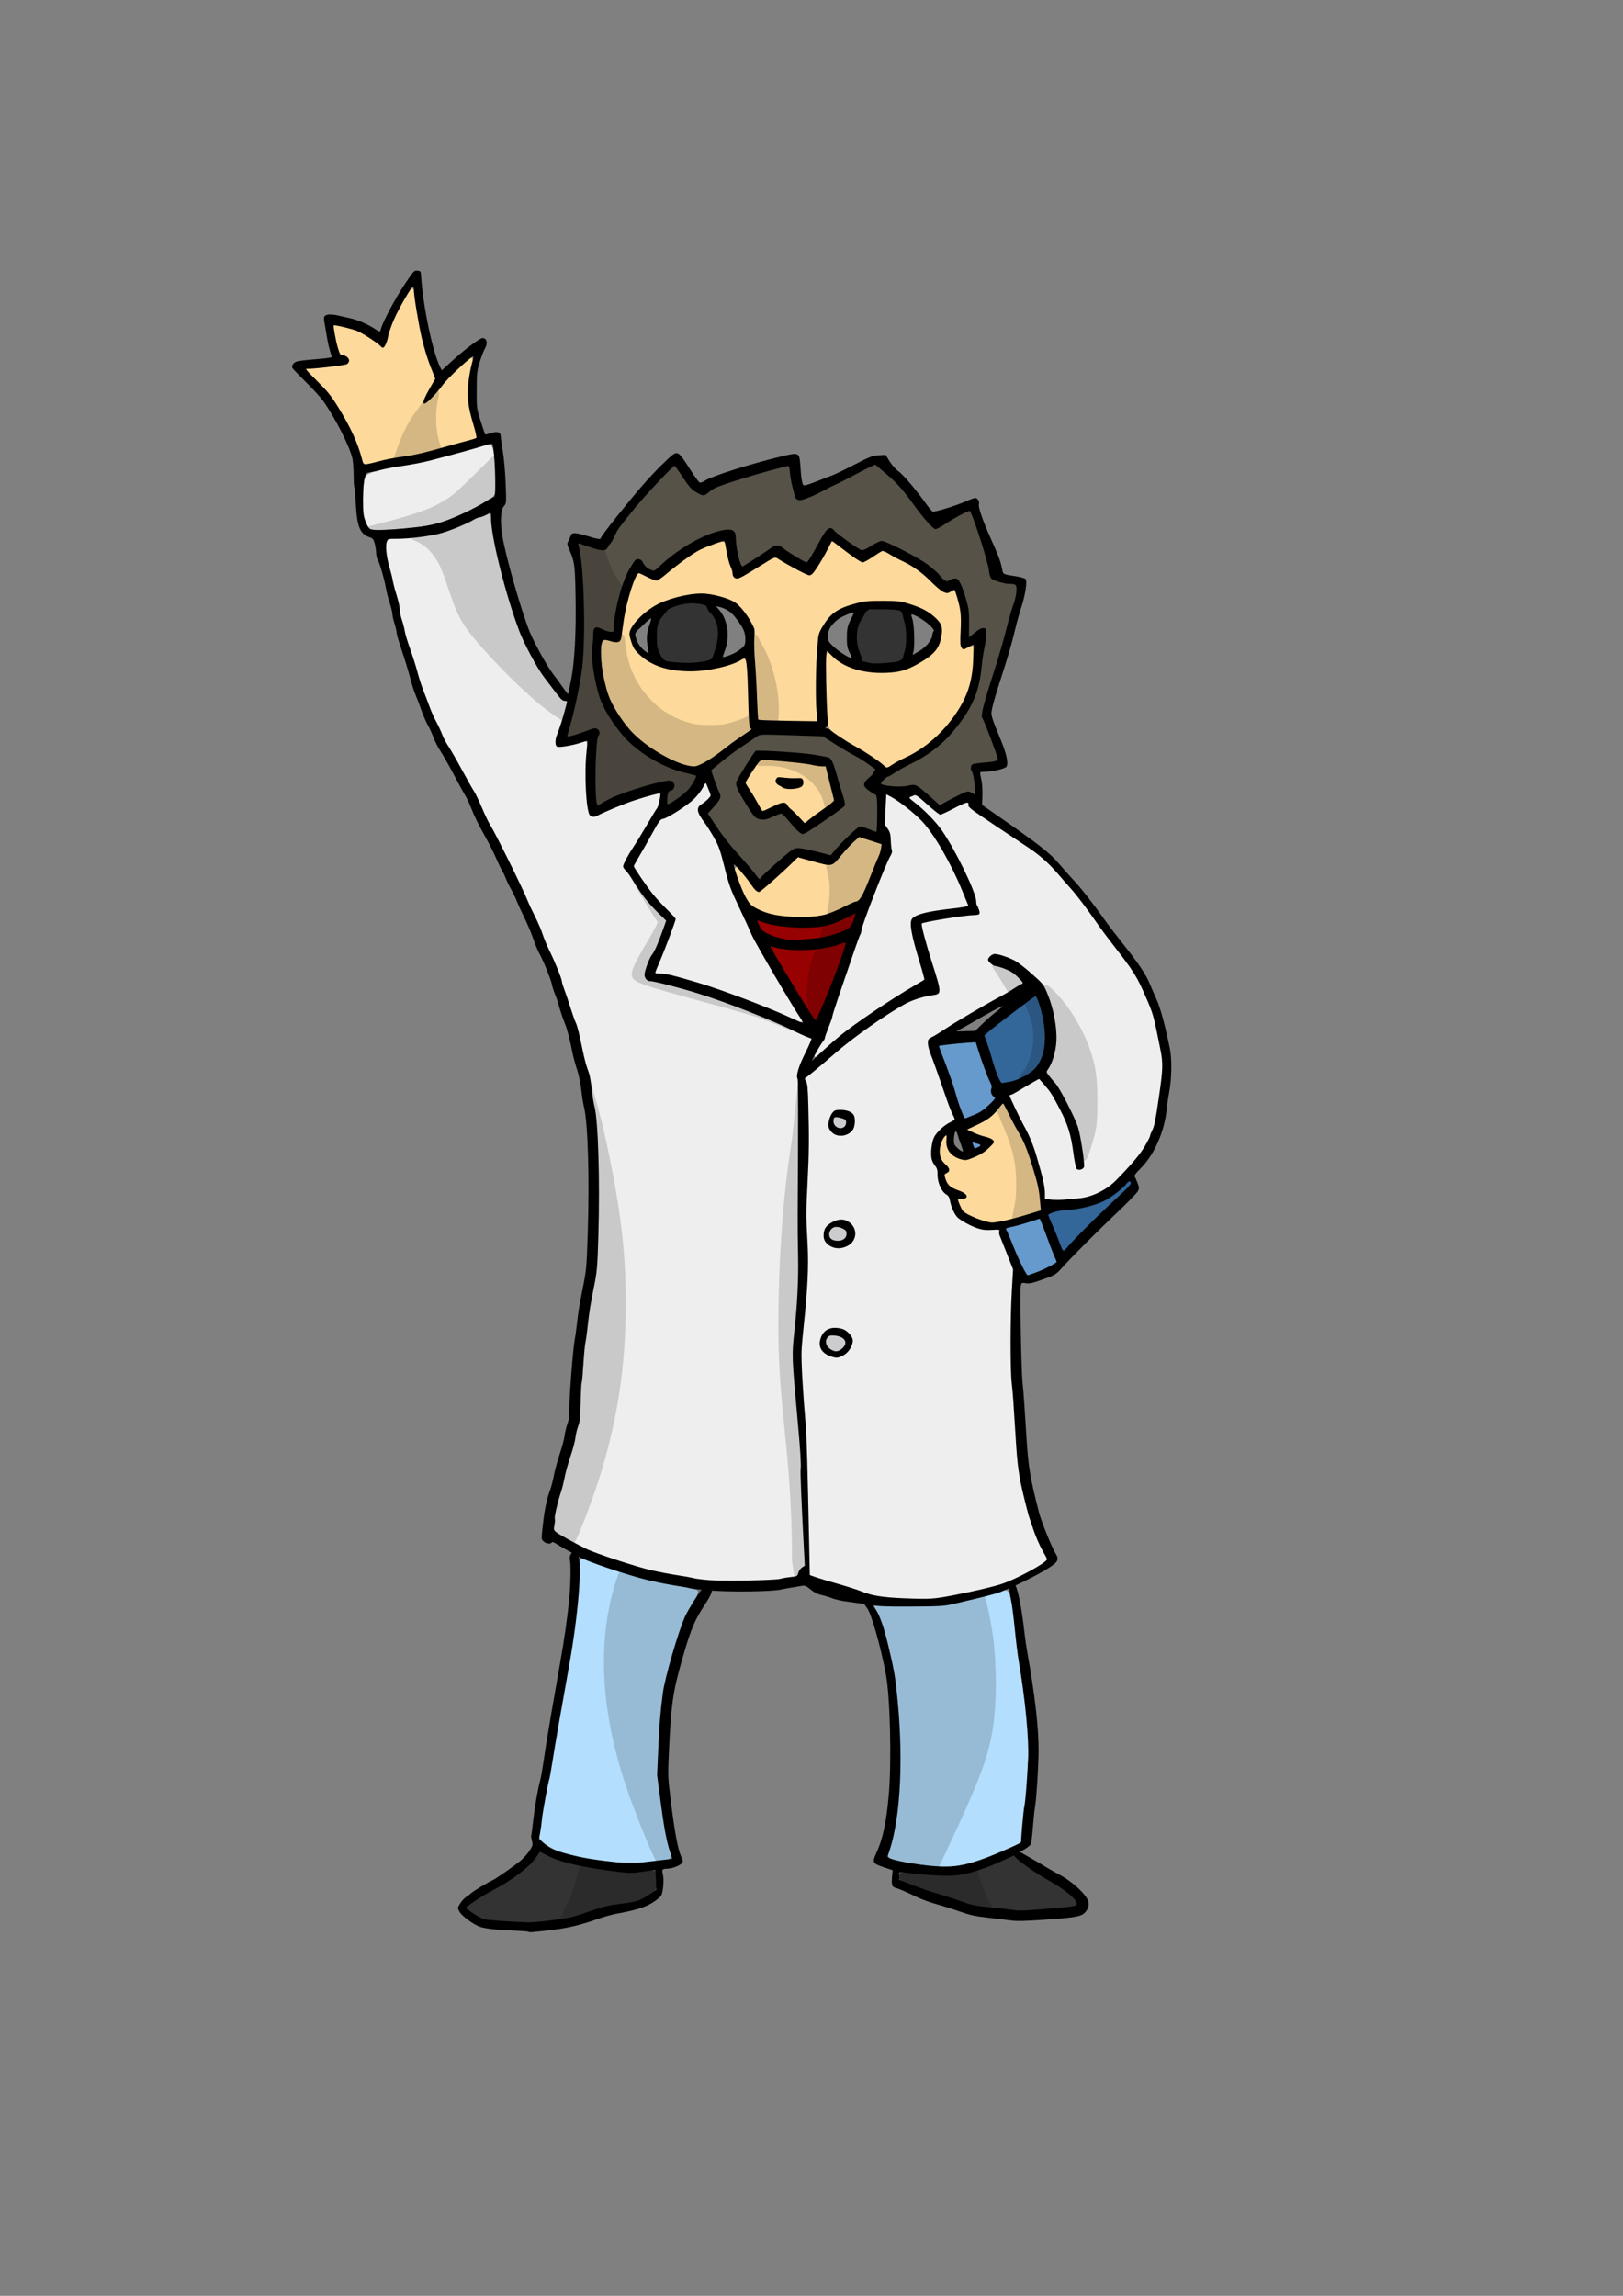 <?xml version="1.0" encoding="UTF-8" standalone="no"?>
<!-- Created with Inkscape (http://www.inkscape.org/) -->

<svg
   xmlns:dc="http://purl.org/dc/elements/1.1/"
   xmlns:cc="http://creativecommons.org/ns#"
   xmlns:rdf="http://www.w3.org/1999/02/22-rdf-syntax-ns#"
   xmlns:svg="http://www.w3.org/2000/svg"
   xmlns="http://www.w3.org/2000/svg"
   xmlns:sodipodi="http://sodipodi.sourceforge.net/DTD/sodipodi-0.dtd"
   xmlns:inkscape="http://www.inkscape.org/namespaces/inkscape"
   width="210mm"
   height="297mm"
   id="svg2"
   version="1.1"
   inkscape:version="0.48+devel r12853"
   viewBox="0 0 744.094 1052.362"
   sodipodi:docname="carlos.svg">
  <rect x="0" y="0" width="744.094" height="1052.362" fill="#808080" stroke="none"/>
  <defs
     id="defs4">
    <inkscape:path-effect
       effect="skeletal"
       id="path-effect4848"
       is_visible="true"
       pattern="M -1.2356376e-5,5 C -1.2356376e-5,2.24 2.24,0 5,0 7.76,0 10,2.24 10,5 10,7.76 7.76,10 5,10 2.24,10 -1.2356376e-5,7.76 -1.2356376e-5,5 Z"
       copytype="single_stretched"
       prop_scale="1"
       scale_y_rel="false"
       spacing="0"
       normal_offset="0"
       tang_offset="0"
       prop_units="false"
       vertical_pattern="false"
       fuse_tolerance="0" />
    <inkscape:path-effect
       effect="spiro"
       id="path-effect4846"
       is_visible="true" />
    <inkscape:path-effect
       effect="spiro"
       id="path-effect4753"
       is_visible="true" />
    <inkscape:path-effect
       effect="spiro"
       id="path-effect4749"
       is_visible="true" />
    <inkscape:path-effect
       effect="spiro"
       id="path-effect4741"
       is_visible="true" />
    <inkscape:path-effect
       effect="spiro"
       id="path-effect4725"
       is_visible="true" />
    <inkscape:path-effect
       effect="spiro"
       id="path-effect4697"
       is_visible="true" />
    <inkscape:path-effect
       effect="spiro"
       id="path-effect4661"
       is_visible="true" />
    <inkscape:path-effect
       effect="spiro"
       id="path-effect4637"
       is_visible="true" />
    <inkscape:path-effect
       effect="spiro"
       id="path-effect4633"
       is_visible="true" />
    <inkscape:path-effect
       effect="spiro"
       id="path-effect4605"
       is_visible="true" />
    <inkscape:path-effect
       effect="spiro"
       id="path-effect4577"
       is_visible="true" />
    <inkscape:path-effect
       effect="spiro"
       id="path-effect4557"
       is_visible="true" />
    <inkscape:path-effect
       effect="spiro"
       id="path-effect4537"
       is_visible="true" />
    <inkscape:path-effect
       effect="spiro"
       id="path-effect4513"
       is_visible="true" />
    <inkscape:path-effect
       effect="spiro"
       id="path-effect4485"
       is_visible="true" />
    <inkscape:path-effect
       effect="spiro"
       id="path-effect4465"
       is_visible="true" />
    <inkscape:path-effect
       effect="spiro"
       id="path-effect4445"
       is_visible="true" />
    <inkscape:path-effect
       effect="spiro"
       id="path-effect4441"
       is_visible="true" />
    <inkscape:path-effect
       effect="spiro"
       id="path-effect4425"
       is_visible="true" />
    <inkscape:path-effect
       effect="spiro"
       id="path-effect4385"
       is_visible="true" />
    <inkscape:path-effect
       effect="spiro"
       id="path-effect4377"
       is_visible="true" />
  </defs>
  <sodipodi:namedview
     id="base"
     pagecolor="#ffffff"
     bordercolor="#666666"
     borderopacity="1.0"
     inkscape:pageopacity="0.0"
     inkscape:pageshadow="2"
     inkscape:zoom="1"
     inkscape:cx="-52.359768"
     inkscape:cy="881.72239"
     inkscape:document-units="px"
     inkscape:current-layer="layer1"
     showgrid="false"
     inkscape:window-width="1920"
     inkscape:window-height="1027"
     inkscape:window-x="1918"
     inkscape:window-y="-3"
     inkscape:window-maximized="1" />
  <g
     inkscape:label="Relleno"
     inkscape:groupmode="layer"
     id="layer1"
     style="display:inline">
    <path
       style="fill:#fdd99b;fill-opacity:1;stroke:#fdd99b;stroke-width:1.6;stroke-linecap:round;stroke-linejoin:round;stroke-miterlimit:4;stroke-opacity:1;stroke-dasharray:none;stroke-dashoffset:0"
       d="m 403.104,348.728 c -1.864,-1.412 -7.168,-4.884 -11.786,-7.715 -12.862,-7.884 -11.464,-5.007 -12.05,-24.809 l -0.503,-16.984 3.964,2.993 c 6.499,4.907 10.743,6.111 21.622,6.134 9.017,0.019 9.42,-0.046 13.929,-2.262 9.393,-4.617 12.294,-7.687 13.534,-14.325 0.843,-4.51 -0.335,-7.164 -4.638,-10.45 -5.329,-4.069 -12.975,-6.158 -22.537,-6.158 -13.964,0 -21.848,3.07 -26.782,10.431 -3.561,5.312 -3.851,7.519 -3.858,29.391 l -0.01,15.179 -11.25,-0.071 c -6.188,-0.039 -12.054,-0.294 -13.036,-0.567 l -1.786,-0.496 -0.825,-14.255 c -0.454,-7.84 -0.859,-17.147 -0.899,-20.683 -0.067,-5.76 -0.297,-6.816 -2.212,-10.157 -4.875,-8.5 -11.571,-11.985 -22.849,-11.894 -10.788,0.087 -20.123,3.523 -27.085,9.969 -5.321,4.926 -6.323,7.193 -5.143,11.636 1.691,6.368 9.43,11.932 19.133,13.755 8.266,1.553 23.6,-0.343 30.378,-3.755 1.674,-0.843 2.804,-1.063 3.089,-0.603 0.247,0.4 0.723,7.3 1.057,15.334 0.335,8.034 0.79,14.902 1.012,15.262 0.222,0.359 -0.477,1.215 -1.554,1.901 -1.077,0.686 -5.333,3.737 -9.458,6.779 -8.022,5.917 -12.637,8.558 -14.955,8.558 -2.538,0 -10.94,-3.536 -16.218,-6.826 -16.276,-10.144 -24.741,-24.728 -24.854,-42.817 l -0.044,-7.143 4.077,0.246 c 4.686,0.283 4.103,1.255 5.921,-9.889 1.254,-7.688 2.697,-13.126 4.77,-17.97 l 1.423,-3.327 3.889,1.72 c 2.139,0.946 4.133,1.72 4.431,1.72 0.298,0 4.356,-2.879 9.018,-6.397 8.227,-6.209 12.8,-8.857 18.52,-10.725 3.235,-1.056 3.627,-0.708 4.32,3.827 0.247,1.615 0.968,4.544 1.604,6.509 0.635,1.964 1.261,3.973 1.39,4.464 0.508,1.93 4.307,0.709 11.755,-3.778 l 7.752,-4.671 2.735,1.726 c 4.595,2.901 11.49,6.186 12.982,6.186 1.703,0 3.989,-2.901 7.718,-9.798 l 2.788,-5.155 6.341,4.62 c 3.488,2.541 6.836,4.62 7.44,4.62 0.604,0 2.958,-1.148 5.23,-2.55 l 4.131,-2.55 7.334,3.934 c 4.644,2.491 9.772,6.047 13.979,9.693 6.733,5.836 7.707,6.323 10.092,5.046 2.225,-1.191 3.847,5.563 3.893,16.211 0.043,9.795 0.52,11.039 3.683,9.598 1.044,-0.475 2.07,-0.692 2.281,-0.481 0.211,0.211 0.018,3.725 -0.428,7.81 -1.343,12.296 -5.304,20.571 -14.353,29.978 -5.301,5.511 -9.784,8.733 -18.645,13.4 l -6.071,3.198 -3.39,-2.568 z"
       id="path4217"
       inkscape:connector-curvature="0" />
    <path
       style="fill:#fdd99b;fill-opacity:1;stroke:#fdd99b;stroke-width:1.6;stroke-linecap:round;stroke-linejoin:round;stroke-miterlimit:4;stroke-opacity:1;stroke-dasharray:none;stroke-dashoffset:0"
       d="m 365.066,372.581 c -5.157,-5.594 -5.423,-5.687 -10.114,-3.539 -2.193,1.004 -4.35,1.815 -4.794,1.803 -0.741,-0.021 -6.941,-9.921 -7.46,-11.912 -0.283,-1.084 5.341,-9.446 6.705,-9.97 1.146,-0.44 15.046,0.796 23.291,2.07 l 5.485,0.848 1.869,7.46 c 1.028,4.103 1.613,7.703 1.301,8 -0.944,0.897 -12.349,9.245 -12.537,9.177 -0.096,-0.035 -1.782,-1.807 -3.746,-3.937 z m 0.465,-11.017 c 2.655,-0.737 3.716,-2.065 3.046,-3.811 -0.451,-1.176 -11.596,-2.3 -12.623,-1.273 -1.238,1.238 -0.181,3.311 2.328,4.565 2.892,1.446 3.702,1.504 7.248,0.519 z"
       id="path4219"
       inkscape:connector-curvature="0" />
    <path
       style="fill:#fdd99b;fill-opacity:1;stroke:#fdd99b;stroke-width:1.6;stroke-linecap:round;stroke-linejoin:round;stroke-miterlimit:4;stroke-opacity:1;stroke-dasharray:none;stroke-dashoffset:0"
       d="m 360.423,419.698 c -10.544,-1.54 -15.489,-3.929 -18.061,-8.725 -2.182,-4.071 -5.136,-12.146 -4.628,-12.654 0.204,-0.205 2.186,2.039 4.403,4.985 2.217,2.946 4.36,5.56 4.761,5.808 1.046,0.647 2.914,-0.737 11.608,-8.599 l 7.72,-6.98 5.848,1.535 c 9.277,2.434 9.252,2.442 15.912,-4.73 l 5.799,-6.246 5.062,1.63 5.062,1.63 -0.936,3.008 c -1.215,3.903 -3.367,9.224 -6.519,16.121 l -2.533,5.541 -7.52,3.414 c -9.179,4.167 -17.397,5.516 -25.978,4.263 z"
       id="path4221"
       inkscape:connector-curvature="0" />
    <path
       style="fill:#fdd99b;fill-opacity:1;stroke:#fdd99b;stroke-width:1.6;stroke-linecap:round;stroke-linejoin:round;stroke-miterlimit:4;stroke-opacity:1;stroke-dasharray:none;stroke-dashoffset:0"
       d="m 165.764,208.189 c -3.072,-10.613 -11.179,-24.537 -19.077,-32.764 l -5.567,-5.799 8.026,-0.886 c 4.414,-0.487 8.757,-1.164 9.652,-1.504 2.409,-0.916 2.125,-3.446 -0.498,-4.436 -1.168,-0.441 -2.314,-1.297 -2.547,-1.902 -0.74,-1.924 -2.509,-10.944 -2.207,-11.247 0.16,-0.16 2.335,0.231 4.834,0.868 4.492,1.146 13.082,5.659 14.868,7.81 0.507,0.611 1.506,1.111 2.22,1.111 1.002,0 1.714,-1.343 3.122,-5.893 1.921,-6.208 8.816,-19.887 10.267,-20.37 0.532,-0.178 0.853,0.508 0.853,1.826 0,2.659 2.479,16.978 3.922,22.652 0.599,2.357 2.063,6.905 3.253,10.106 l 2.163,5.82 -2.526,4.596 c -4.598,8.365 -2.65,9.506 3.679,2.156 4.642,-5.391 15.356,-15.998 15.755,-15.599 0.142,0.142 -0.278,3.107 -0.934,6.589 -1.438,7.631 -1.063,13.716 1.393,22.581 0.952,3.437 1.482,6.404 1.178,6.592 -1.608,0.994 -27.116,7.525 -33.247,8.512 -3.925,0.632 -8.903,1.627 -11.064,2.211 -6.056,1.636 -6.18,1.586 -7.516,-3.029 z"
       id="path4223"
       inkscape:connector-curvature="0" />
    <path
       style="fill:#fdd99b;fill-opacity:1;stroke:#fdd99b;stroke-width:1.6;stroke-linecap:round;stroke-linejoin:round;stroke-miterlimit:4;stroke-opacity:1;stroke-dasharray:none;stroke-dashoffset:0"
       d="m 453.372,560.155 c -0.098,-0.04 -0.925,-0.28 -1.837,-0.533 -3.214,-0.893 -7.816,-2.925 -9.471,-4.181 -0.343,-0.26 -0.863,-0.985 -1.23,-1.714 -0.697,-1.383 -1.479,-3.364 -1.479,-3.744 0,-0.174 0.385,-0.265 1.384,-0.328 1.614,-0.102 2.332,-0.387 2.482,-0.985 0.252,-1.004 -0.995,-2.042 -3.688,-3.07 -3.833,-1.463 -5.018,-2.536 -5.977,-5.414 -0.538,-1.613 -0.465,-1.899 0.62,-2.453 0.79,-0.403 1.071,-0.812 1.071,-1.556 0,-0.638 -0.296,-1.077 -1.78,-2.641 -1.397,-1.473 -1.835,-2.157 -2.221,-3.47 -0.758,-2.58 0.281,-7.339 1.965,-9.007 l 0.518,-0.512 0.101,2.477 c 0.105,2.569 0.289,3.318 1.157,4.709 1.413,2.264 5.519,4.338 8.005,4.043 1.159,-0.137 5.188,-1.783 7.068,-2.888 1.792,-1.053 5.727,-4.746 5.724,-5.372 0,-0.533 -0.631,-1.268 -1.435,-1.678 -0.377,-0.192 -1.555,-0.587 -2.617,-0.877 -1.062,-0.29 -2.464,-0.729 -3.114,-0.975 -1.575,-0.596 -4.8,-2.098 -4.796,-2.234 0,-0.06 1.288,-0.701 2.857,-1.425 6.442,-2.972 8.011,-4.161 12.035,-9.124 0.987,-1.216 1.073,-1.281 1.303,-0.967 0.136,0.185 1.273,2.345 2.528,4.8 1.255,2.455 2.953,5.63 3.773,7.054 2.667,4.629 3.976,7.632 5.954,13.661 2.136,6.51 3.287,10.707 3.858,14.062 0.347,2.04 1.021,8.839 0.886,8.945 -0.154,0.121 -8.081,2.476 -11.234,3.338 -4.673,1.277 -8.146,1.967 -10.357,2.058 -1.031,0.042 -1.955,0.044 -2.054,0 l 0,0 z"
       id="path4225"
       inkscape:connector-curvature="0" />
    <path
       style="fill:#6699cc;fill-opacity:1;stroke:#6699cc;stroke-width:1.6;stroke-linecap:round;stroke-linejoin:round;stroke-miterlimit:4;stroke-opacity:1;stroke-dasharray:none;stroke-dashoffset:0"
       d="m 470.275,583.041 c -0.374,-0.66 -0.821,-1.433 -0.994,-1.718 -0.618,-1.018 -3.225,-6.884 -5.194,-11.688 -1.101,-2.686 -2.17,-5.208 -2.375,-5.605 -0.205,-0.397 -0.276,-0.781 -0.157,-0.854 0.118,-0.073 1.965,-0.581 4.103,-1.129 2.138,-0.547 5.473,-1.505 7.412,-2.128 l 3.524,-1.133 0.419,0.936 c 0.23,0.515 1.507,3.827 2.837,7.361 1.33,3.534 2.874,7.505 3.43,8.824 l 1.011,2.399 -0.555,0.471 c -1.471,1.25 -10.951,5.464 -12.29,5.464 -0.322,0 -0.725,-0.413 -1.17,-1.2 z"
       id="path4229"
       inkscape:connector-curvature="0" />
    <path
       style="fill:#6699cc;fill-opacity:1;stroke:#6699cc;stroke-width:1.6;stroke-linecap:round;stroke-linejoin:round;stroke-miterlimit:4;stroke-opacity:1;stroke-dasharray:none;stroke-dashoffset:0"
       d="m 442.196,512.192 c -0.487,-0.61 -2.571,-6.493 -4.084,-11.529 -0.853,-2.841 -2.852,-8.644 -4.442,-12.897 -1.59,-4.253 -2.89,-7.857 -2.89,-8.008 0,-0.152 0.426,-0.343 0.947,-0.425 3.394,-0.535 14.676,-1.548 15.22,-1.367 0.165,0.055 1.13,2.596 2.143,5.647 1.802,5.422 3.948,11.085 4.932,13.014 0.411,0.807 0.466,1.271 0.334,2.835 l -0.158,1.87 0.947,1.048 0.947,1.048 -1.986,2.051 c -3.154,3.257 -4.911,4.36 -10.362,6.504 -0.999,0.393 -1.362,0.442 -1.547,0.209 z"
       id="path4231"
       inkscape:connector-curvature="0" />
    <path
       style="fill:#336699;fill-opacity:1;stroke:#336699;stroke-width:1.6;stroke-linecap:round;stroke-linejoin:round;stroke-miterlimit:4;stroke-opacity:1;stroke-dasharray:none;stroke-dashoffset:0"
       d="m 486.892,571.929 c -0.298,-0.66 -1.217,-2.904 -2.041,-4.988 -0.824,-2.083 -2.077,-5.133 -2.784,-6.778 -0.707,-1.644 -1.285,-3.079 -1.285,-3.189 0,-0.242 2.014,-1.122 3.436,-1.5 0.57,-0.152 2.786,-0.448 4.925,-0.658 6.782,-0.667 12.86,-2.163 16.975,-4.177 2.781,-1.361 6.344,-3.936 9.155,-6.615 2.317,-2.208 2.886,-2.565 2.886,-1.807 0,0.752 -1.014,1.83 -7.266,7.724 -8.798,8.293 -15.708,15.123 -19.693,19.463 -1.881,2.049 -3.498,3.725 -3.592,3.725 -0.095,0 -0.416,-0.54 -0.715,-1.2 z"
       id="path4241"
       inkscape:connector-curvature="0" />
    <path
       style="fill:#336699;fill-opacity:1;stroke:#336699;stroke-width:1.6;stroke-linecap:round;stroke-linejoin:round;stroke-miterlimit:4;stroke-opacity:1;stroke-dasharray:none;stroke-dashoffset:0"
       d="m 458.827,495.621 c -0.784,-1.101 -2.379,-5.252 -3.549,-9.239 -0.571,-1.944 -1.656,-5.354 -2.412,-7.576 l -1.374,-4.041 1.198,-1.111 c 2.559,-2.375 21.402,-16.693 21.968,-16.693 0.449,0 1.193,1.788 2.208,5.303 2.546,8.82 2.671,17.276 0.336,22.803 -0.904,2.14 -2.43,4.382 -3.713,5.457 -2.814,2.356 -7.339,4.514 -10.888,5.194 -1.181,0.226 -2.394,0.462 -2.697,0.525 -0.396,0.082 -0.698,-0.092 -1.076,-0.623 z"
       id="path4243"
       inkscape:connector-curvature="0" />
    <path
       style="fill:#6699cc;fill-opacity:1;stroke:#6699cc;stroke-width:1.6;stroke-linecap:round;stroke-linejoin:round;stroke-miterlimit:4;stroke-opacity:1;stroke-dasharray:none;stroke-dashoffset:0"
       d="m 446.564,525.668 c -0.563,-1.35 -0.735,-1.987 -0.538,-1.987 0.046,0 0.197,0.043 0.335,0.095 0.138,0.053 0.789,0.252 1.446,0.444 1.628,0.474 1.852,0.639 1.417,1.047 -0.234,0.22 -2.006,1.089 -2.224,1.091 -0.101,9e-4 -0.24,-0.22 -0.436,-0.691 z"
       id="path4245"
       inkscape:connector-curvature="0" />
    <path
       style="fill:#eeeeee;fill-opacity:1;stroke:#eeeeee;stroke-width:1.6;stroke-linecap:round;stroke-linejoin:round;stroke-miterlimit:4;stroke-opacity:1;stroke-dasharray:none;stroke-dashoffset:0"
       d="m 408.569,732.06 c -4.801,-0.409 -9.061,-1.385 -16.163,-3.704 -4.167,-1.361 -10.557,-3.39 -14.2,-4.511 l -6.624,-2.038 -0.342,-14.274 c -0.936,-39.108 -1.393,-51.963 -2.166,-60.994 -1.272,-14.862 -1.175,-32.048 0.261,-45.962 0.971,-9.407 1.145,-13.538 1.01,-23.991 -0.089,-6.945 -0.049,-18.536 0.09,-25.759 0.49,-25.502 0.3,-52.903 -0.38,-54.753 -0.568,-1.546 -0.531,-1.79 0.365,-2.418 0.549,-0.384 4.812,-3.929 9.475,-7.877 9.47,-8.019 16.541,-13.353 25.895,-19.534 9.502,-6.279 15.257,-8.872 21.803,-9.826 4.358,-0.635 4.364,-1.109 0.188,-14.691 -3.335,-10.845 -5.146,-17.769 -4.752,-18.163 0.703,-0.703 19.871,-3.796 23.561,-3.802 2.705,0 3.068,-0.771 2.01,-4.24 -0.433,-1.42 -1.272,-4.212 -1.865,-6.204 -1.246,-4.189 -8.831,-19.643 -12.724,-25.925 -2.768,-4.466 -10.993,-13.421 -14.665,-15.965 -1.867,-1.294 -1.958,-1.46 -1.131,-2.065 0.495,-0.362 1.076,-0.658 1.291,-0.658 0.215,0 2.388,1.727 4.828,3.837 7.048,6.097 5.812,5.847 12.574,2.545 6.274,-3.064 6.762,-3.218 6.762,-2.142 0,1.161 2.618,3.127 17.687,13.282 7.912,5.332 15.605,10.771 17.097,12.087 3.993,3.524 13.681,14.692 18.949,21.845 2.532,3.438 8.529,11.506 13.327,17.93 12.154,16.274 16.15,24.414 19.617,39.964 2.452,10.997 2.549,16.865 0.502,30.305 -2.52,16.542 -5.224,21.829 -17.465,34.14 -8.667,8.717 -12.579,10.368 -25.832,10.899 l -7.888,0.316 -0.367,-3.485 c -0.399,-3.785 -2.559,-12.658 -4.579,-18.811 -0.698,-2.127 -3.575,-8.583 -6.394,-14.348 -2.818,-5.764 -5.03,-10.553 -4.914,-10.64 0.116,-0.088 3.021,-1.804 6.456,-3.812 6.072,-3.551 6.274,-3.627 7.247,-2.747 3.809,3.447 10.612,15.737 12.7,22.942 0.678,2.341 1.592,6.667 2.029,9.611 1.016,6.839 1.456,8.007 3.017,8.007 2.089,0 2.523,-1.108 2.133,-5.438 -0.597,-6.622 -2.263,-14.057 -4.126,-18.423 -2.692,-6.307 -6.987,-13.877 -10.01,-17.643 l -2.706,-3.37 1.423,-2.822 c 4.21,-8.347 3.825,-20.433 -1.054,-33.087 -1.427,-3.7 -1.928,-4.381 -6.115,-8.323 -5.739,-5.402 -8.88,-7.49 -13.707,-9.111 -4.621,-1.551 -4.921,-1.562 -6.606,-0.236 -2.542,2 -1.342,3.961 3.257,5.325 4.012,1.19 7.027,2.874 9.235,5.157 l 1.954,2.02 -1.954,1.23 c -1.074,0.677 -6.954,4.073 -13.065,7.547 -6.111,3.474 -13.725,7.974 -16.92,9.999 -3.195,2.025 -7.011,4.384 -8.48,5.242 -1.625,0.948 -2.785,2.012 -2.962,2.715 -0.16,0.636 0.279,2.911 0.975,5.059 2.057,6.349 9.506,27.022 10.268,28.5 1.03,1.995 0.923,2.253 -1.516,3.682 -3.002,1.759 -6.581,5.684 -7.4,8.114 -0.369,1.096 -0.685,3.583 -0.703,5.528 -0.026,2.931 0.194,3.924 1.288,5.808 0.867,1.494 1.411,3.327 1.586,5.348 0.302,3.491 1.284,5.737 3.624,8.289 0.909,0.991 1.995,3.013 2.474,4.604 1.15,3.819 2.665,5.935 5.661,7.905 4.29,2.821 7.561,3.858 12.231,3.876 3.856,0.015 4.167,0.093 4.167,1.049 0,0.568 1.483,4.732 3.296,9.253 1.813,4.521 3.186,8.397 3.053,8.613 -0.569,0.921 -1.172,34.877 -0.782,43.998 0.401,9.365 2.158,36.211 2.793,42.679 1.296,13.2 6.473,31.792 11.506,41.326 l 2.086,3.95 -1.253,0.984 c -2.185,1.716 -10.805,6.431 -15.199,8.314 -4.675,2.003 -16.603,5.068 -27.377,7.034 -5.986,1.092 -8.284,1.261 -16.162,1.188 -5.051,-0.047 -10.093,-0.162 -11.204,-0.257 z m -23.098,-110.041 c 4.822,-2.015 6.973,-6.58 4.714,-10.006 -1.597,-2.423 -3.494,-3.348 -6.87,-3.349 -3.971,0 -5.899,1.149 -7.073,4.223 -1.867,4.889 0.639,8.32 7.216,9.88 0.078,0.019 0.984,-0.318 2.013,-0.748 z m 3.005,-50.569 c 5.06,-2.401 4.949,-9.955 -0.178,-12.097 -0.917,-0.383 -2.198,-0.696 -2.846,-0.696 -1.966,0 -6.389,2.499 -7.2,4.068 -1.031,1.994 -0.957,5.668 0.14,6.973 2.159,2.567 6.705,3.357 10.085,1.753 z m 0.508,-51.519 c 3.196,-1.517 4.298,-6.88 1.969,-9.588 -1.056,-1.228 -1.628,-1.421 -4.729,-1.596 -3.169,-0.179 -3.637,-0.081 -4.61,0.963 -1.183,1.27 -2.079,3.932 -2.083,6.192 0,0.966 0.562,2.004 1.714,3.157 1.408,1.408 2.1,1.717 3.838,1.717 1.167,0 2.922,-0.38 3.901,-0.845 z"
       id="path4251"
       inkscape:connector-curvature="0" />
    <path
       style="fill:#eeeeee;fill-opacity:1;stroke:#eeeeee;stroke-width:1.6;stroke-linecap:round;stroke-linejoin:round;stroke-miterlimit:4;stroke-opacity:1;stroke-dasharray:none;stroke-dashoffset:0"
       d="m 322.706,723.841 c -5.04,-0.693 -20.427,-3.53 -24.995,-4.608 -2.358,-0.556 -9.404,-2.718 -15.657,-4.804 -10.949,-3.652 -17.529,-6.613 -25.243,-11.36 l -2.575,-1.584 0.334,-3.861 c 0.184,-2.123 0.893,-6.02 1.575,-8.659 0.683,-2.639 2.115,-8.207 3.183,-12.374 1.068,-4.167 2.411,-8.916 2.985,-10.553 0.574,-1.637 1.303,-4.479 1.621,-6.314 0.318,-1.835 0.906,-4.245 1.308,-5.356 0.437,-1.208 0.906,-5.474 1.167,-10.607 0.932,-18.335 2.926,-36.112 5.826,-51.96 1.588,-8.678 1.794,-10.922 2.296,-25.001 0.829,-23.23 0,-50.777 -1.818,-60.167 -0.403,-2.083 -0.977,-5.72 -1.276,-8.081 -0.299,-2.361 -1.102,-6.225 -1.784,-8.586 -0.682,-2.361 -1.908,-7.248 -2.724,-10.859 -2.016,-8.928 -9.959,-32.598 -14.152,-42.174 -1.885,-4.306 -3.596,-8.397 -3.801,-9.091 -0.205,-0.694 -1.798,-4.331 -3.538,-8.081 -1.741,-3.75 -4.245,-9.205 -5.564,-12.122 -2.821,-6.234 -11.191,-23.077 -13.802,-27.772 -1.002,-1.802 -3.205,-6.234 -4.897,-9.849 -2.935,-6.274 -10.176,-19.565 -15.453,-28.361 -1.356,-2.261 -2.466,-4.274 -2.466,-4.474 0,-0.2 -1.449,-3.464 -3.219,-7.253 -4.717,-10.098 -12.086,-31.92 -15.117,-44.771 -0.721,-3.056 -2.69,-11.238 -4.375,-18.183 -3.483,-14.35 -3.907,-18.648 -1.911,-19.386 0.625,-0.231 3.978,-0.556 7.45,-0.721 11.206,-0.534 18.037,-2.196 28.284,-6.879 2.917,-1.333 6.465,-2.876 7.885,-3.43 l 2.582,-1.006 0.291,4.346 c 0.559,8.348 5.215,27.498 10.511,43.237 2.696,8.012 7.385,17.976 11.339,24.096 4.178,6.467 10.206,13.898 11.547,14.234 l 1.246,0.313 -0.758,2.649 c -0.417,1.457 -1.684,5.528 -2.815,9.047 -1.439,4.475 -1.953,6.811 -1.711,7.773 0.343,1.367 0.368,1.374 3.727,1.075 2.994,-0.266 7.519,-1.239 9.695,-2.084 0.663,-0.258 0.758,1.554 0.758,14.485 0,21.841 -0.025,21.799 10.152,17.287 6.539,-2.899 17.933,-6.897 21.62,-7.584 l 1.972,-0.368 -0.331,2.416 c -0.331,2.411 -0.571,2.844 -13.168,23.683 -3.425,5.666 -3.994,7.709 -2.495,8.953 0.457,0.379 2.742,3.577 5.08,7.106 2.424,3.661 6.234,8.514 8.868,11.298 l 4.619,4.88 -1.159,3.354 c -0.637,1.845 -2.6,6.318 -4.362,9.942 -3.716,7.643 -4.684,10.811 -3.859,12.621 0.305,0.67 1.075,1.33 1.709,1.467 15.611,3.351 29.727,7.815 49.136,15.538 7.829,3.115 23.885,10.304 24.714,11.066 0.283,0.26 -0.466,2.395 -1.883,5.366 -4.308,9.03 -3.945,3.339 -3.883,60.745 0.048,44.049 -0.061,52.438 -0.772,59.599 -1.566,15.774 -1.524,23.08 0.245,42.679 0.95,10.52 1.792,23.916 2.079,33.083 0.266,8.473 0.762,20.815 1.103,27.427 l 0.62,12.022 -1.389,1.33 c -0.764,0.732 -1.389,1.601 -1.389,1.932 0,1.126 -1.259,1.641 -6.061,2.481 -5.448,0.952 -31.866,1.518 -37.123,0.795 z"
       id="path4253"
       inkscape:connector-curvature="0" />
    <path
       style="fill:#eeeeee;fill-opacity:1;stroke:#eeeeee;stroke-width:1.6;stroke-linecap:round;stroke-linejoin:round;stroke-miterlimit:4;stroke-opacity:1;stroke-dasharray:none;stroke-dashoffset:0"
       d="m 374.056,483.641 c 0,-0.23 0.793,-1.668 1.76,-3.195 2.714,-4.291 2.45,-3.594 10.524,-27.779 2.643,-7.917 6.429,-19.168 8.415,-25.001 3.656,-10.741 11.271,-30.41 13.401,-34.614 1.095,-2.16 1.133,-2.556 0.653,-6.821 -0.356,-3.162 -0.878,-5.168 -1.731,-6.653 -1.174,-2.044 -1.208,-2.371 -0.883,-8.46 0.186,-3.484 0.512,-6.334 0.725,-6.334 0.728,0 7.794,4.974 11.427,8.043 4.52,3.818 8.34,8.662 12.873,16.321 4.897,8.274 12.699,25.138 11.969,25.869 -0.138,0.138 -4.143,0.809 -8.899,1.49 -9.818,1.406 -14.244,2.505 -15.754,3.912 -2,1.863 -1.332,6.676 2.963,21.345 1.132,3.865 2,7.063 1.929,7.107 -0.07,0.044 -3.083,1.863 -6.694,4.043 -14.992,9.049 -29.419,19.264 -37.755,26.733 -2.708,2.427 -4.923,4.224 -4.922,3.994 z"
       id="path4255"
       inkscape:connector-curvature="0" />
    <path
       style="fill:#eeeeee;fill-opacity:1;stroke:#eeeeee;stroke-width:1.6;stroke-linecap:round;stroke-linejoin:round;stroke-miterlimit:4;stroke-opacity:1;stroke-dasharray:none;stroke-dashoffset:0"
       d="m 362.689,466.281 c -3.817,-1.829 -21.201,-8.744 -29.595,-11.773 -12.337,-4.452 -26.48,-8.407 -30.059,-8.407 -1.22,0 -2.217,-0.123 -2.217,-0.273 0,-0.15 1.028,-2.768 2.285,-5.818 3.234,-7.847 6.806,-17.552 6.806,-18.491 0,-0.438 -2.011,-2.9 -4.47,-5.472 -6.06,-6.339 -14.218,-17.237 -14.218,-18.993 0,-0.599 4.358,-8.507 9.479,-17.203 1.979,-3.36 2.575,-3.986 4.502,-4.721 3.022,-1.154 10.752,-6.29 13.296,-8.834 1.143,-1.143 2.739,-3.121 3.548,-4.396 l 1.47,-2.318 1.016,2.37 c 1.183,2.76 0.976,3.317 -2.087,5.611 -3.816,2.858 -3.729,3.721 1.114,10.962 4.932,7.374 5.895,9.684 9.031,21.665 1.64,6.267 2.729,8.98 9.027,22.49 4.104,8.805 9.858,19.149 19.812,35.618 3.054,5.052 5.552,9.262 5.552,9.354 0,0.441 -1.532,-0.048 -4.293,-1.37 z"
       id="path4257"
       inkscape:connector-curvature="0" />
    <path
       style="fill:#eeeeee;fill-opacity:1;stroke:#eeeeee;stroke-width:1.6;stroke-linecap:round;stroke-linejoin:round;stroke-miterlimit:4;stroke-opacity:1;stroke-dasharray:none;stroke-dashoffset:0"
       d="m 168.468,239.599 c -1.643,-3.606 -1.625,-18.899 0.025,-21.063 0.844,-1.107 5.87,-2.527 15.162,-4.284 7.644,-1.445 19.622,-4.196 26.617,-6.113 6.995,-1.917 13.311,-3.486 14.035,-3.486 0.954,0 1.519,2.967 2.051,10.776 0.846,12.417 1.674,11.052 -10.525,17.365 -11.754,6.084 -20.021,8.257 -33.982,8.932 l -12.147,0.588 -1.237,-2.716 z"
       id="path4259"
       inkscape:connector-curvature="0" />
    <path
       style="fill:#565248;fill-opacity:1;stroke:#565248;stroke-width:3.5;stroke-linecap:round;stroke-linejoin:round;stroke-miterlimit:4;stroke-opacity:1;stroke-dasharray:none;stroke-dashoffset:0"
       d="m 273.691,364.529 c -0.703,-3.745 0.082,-21.593 1.193,-27.149 0.845,-4.227 -1.072,-4.824 -7.837,-2.442 -2.947,1.038 -5.497,1.748 -5.666,1.578 -0.17,-0.17 0.636,-4.012 1.792,-8.537 4.888,-19.145 6.428,-44.967 4.037,-67.674 -0.55,-5.227 -0.862,-9.643 -0.693,-9.812 0.169,-0.169 2.457,0.339 5.083,1.129 2.627,0.79 5.388,1.202 6.138,0.914 0.749,-0.288 2.611,-2.818 4.138,-5.623 3.11,-5.714 14.842,-20.04 22.441,-27.403 l 4.997,-4.841 3.987,5.345 c 2.193,2.939 5.21,5.931 6.704,6.647 2.421,1.16 3.135,1.029 6.541,-1.198 2.103,-1.375 10.551,-4.452 18.773,-6.836 16.632,-4.823 16.178,-4.898 17.24,2.851 0.792,5.776 2.257,8.43 4.654,8.43 1.057,0 9.057,-3.624 17.777,-8.054 l 15.855,-8.054 2.643,1.911 c 3.454,2.497 10.02,9.499 14.262,15.207 4.007,5.393 10.226,12.122 11.203,12.122 0.381,0 3.805,-1.818 7.608,-4.041 3.803,-2.222 7.191,-4.041 7.529,-4.041 0.8,0 7.888,21.736 8.68,26.622 0.679,4.187 2.18,5.328 8.288,6.305 3.299,0.528 4.167,1.094 4.167,2.722 0,2.073 -6.386,25.09 -12.074,43.52 -1.693,5.485 -3.078,11.237 -3.078,12.781 0,1.544 1.553,6.826 3.452,11.737 3.741,9.677 3.592,10.417 -2.107,10.445 -6.064,0.029 -6.542,0.623 -5.797,7.209 0.58,5.127 0.443,5.939 -1.003,5.939 -0.921,0 -4.361,1.356 -7.644,3.013 l -5.97,3.013 -5.366,-4.586 c -5.147,-4.399 -5.559,-4.559 -10.123,-3.934 -5.51,0.754 -11.584,-0.257 -10.151,-1.69 1.087,-1.087 4.876,-3.278 14.909,-8.619 9.848,-5.243 20.365,-15.989 25.136,-25.683 3.06,-6.218 4.002,-9.772 5.596,-21.114 2.122,-15.105 1.785,-16.674 -2.996,-13.93 l -2.987,1.714 0,-4.792 c 0,-5.591 -2.479,-15.834 -4.628,-19.117 -1.152,-1.761 -2.083,-2.137 -4.062,-1.64 -1.983,0.498 -3.297,-0.037 -5.778,-2.354 -4.295,-4.011 -8.074,-6.528 -15.332,-10.21 -10.211,-5.181 -10.947,-5.335 -15.037,-3.143 -2.004,1.074 -4.156,1.953 -4.782,1.953 -0.626,0 -4.005,-2.046 -7.508,-4.546 -3.504,-2.5 -7.051,-4.546 -7.883,-4.546 -0.832,0 -2.987,2.614 -4.789,5.808 -5.831,10.336 -4.717,9.868 -12.416,5.224 l -6.786,-4.093 -7.775,5.02 -7.775,5.02 -1.185,-3.692 c -0.652,-2.03 -1.22,-5.341 -1.263,-7.356 -0.043,-2.015 -0.754,-4.226 -1.582,-4.913 -4.046,-3.358 -21.404,4.434 -33.197,14.901 l -3.891,3.454 -2.828,-2.709 c -1.555,-1.49 -3.654,-2.55 -4.663,-2.356 -3.593,0.692 -8.523,13.863 -10.973,29.316 -0.576,3.634 -0.663,3.699 -3.6,2.675 -5.408,-1.885 -6.015,-0.92 -6.015,9.571 0,21.03 8.023,37.363 23.625,48.098 5.908,4.065 14.102,7.809 19.053,8.707 2.465,0.447 3.788,1.237 3.788,2.263 0,1.688 -8.464,10.321 -10.119,10.321 -1.629,0 -1.123,-3.774 0.594,-4.433 2.131,-0.818 1.458,-5.044 -0.873,-5.488 -2.591,-0.494 -19.284,4.431 -26.692,7.875 l -6.28,2.92 -0.681,-3.632 z"
       id="path4261"
       inkscape:connector-curvature="0" />
    <path
       style="fill:#565248;fill-opacity:1;stroke:#565248;stroke-width:1.6;stroke-linecap:round;stroke-linejoin:round;stroke-miterlimit:4;stroke-opacity:1;stroke-dasharray:none;stroke-dashoffset:0"
       d="m 346.439,400.536 c -0.877,-1.129 -3.919,-4.705 -6.76,-7.946 -2.841,-3.241 -6.139,-7.179 -7.331,-8.75 -2.747,-3.625 -7.286,-10.398 -7.286,-10.874 0,-0.199 0.974,-1.437 2.165,-2.751 2.635,-2.908 3.316,-4.15 3.081,-5.619 -0.098,-0.612 -0.993,-3.203 -1.988,-5.756 -0.995,-2.554 -1.814,-4.916 -1.819,-5.249 -0.02,-1.211 17.939,-14.629 21.763,-16.261 1.08,-0.461 2.984,-0.472 15,-0.09 l 13.763,0.438 5,3.129 c 2.75,1.721 6.768,4.135 8.929,5.366 2.161,1.23 5.32,3.194 7.02,4.364 l 3.091,2.127 -0.665,1.124 c -0.366,0.618 -1.476,1.922 -2.466,2.896 -2.902,2.855 -2.575,3.912 2.242,7.238 l 1.67,1.153 0,7.864 c 0,6.056 -0.103,7.863 -0.446,7.86 -0.245,-0.003 -1.812,-0.483 -3.482,-1.067 -1.67,-0.584 -3.288,-1.064 -3.596,-1.067 -0.851,-0.007 -7.269,5.857 -10.681,9.76 -2.085,2.385 -3.197,3.398 -3.571,3.253 -1.924,-0.745 -10.999,-2.74 -13.225,-2.907 -2.674,-0.2 -2.686,-0.197 -4.464,1.148 -2.368,1.792 -7.884,6.598 -11.426,9.955 -1.571,1.49 -2.872,2.71 -2.889,2.712 -0.017,0.002 -0.75,-0.921 -1.627,-2.051 z m 23.016,-18.536 c 2.567,-1.324 15.166,-10.004 16.947,-11.675 0.638,-0.599 1.161,-1.42 1.161,-1.823 8e-4,-1.213 -5.013,-17.747 -5.931,-19.559 -0.7,-1.381 -1.093,-1.744 -2.193,-2.028 -4.734,-1.22 -16.205,-2.412 -26.737,-2.78 l -6.468,-0.226 -1.43,2.108 c -2.452,3.613 -6.256,9.894 -6.974,11.515 -0.656,1.482 -0.66,1.63 -0.086,3.393 0.66,2.024 3.582,7.195 6.324,11.189 2.819,4.107 5.112,4.643 10.434,2.44 1.661,-0.688 3.266,-1.25 3.568,-1.25 0.301,0 2.119,1.777 4.038,3.949 3.132,3.544 5.096,5.313 5.918,5.33 0.157,0.003 0.8,-0.259 1.429,-0.583 z"
       id="path4263"
       inkscape:connector-curvature="0" />
    <path
       style="fill:#333333;fill-opacity:1;stroke:#333333;stroke-width:1.6;stroke-linecap:round;stroke-linejoin:round;stroke-miterlimit:4;stroke-opacity:1;stroke-dasharray:none;stroke-dashoffset:0"
       d="m 397.248,303.344 c -1.272,-0.307 -1.634,-0.828 -2.705,-3.89 -0.873,-2.496 -1.248,-4.68 -1.276,-7.429 -0.036,-3.562 0.125,-4.214 1.897,-7.658 1.065,-2.07 2.451,-4.04 3.081,-4.377 0.791,-0.423 3.126,-0.546 7.559,-0.399 5.496,0.183 6.513,0.347 7.095,1.144 1.315,1.798 2.366,8.196 2.107,12.825 -0.309,5.522 -1.2,8.193 -3.025,9.068 -1.556,0.746 -12.424,1.274 -14.733,0.716 z"
       id="path4269"
       inkscape:connector-curvature="0" />
    <path
       style="fill:#333333;fill-opacity:1;stroke:#333333;stroke-width:1.6;stroke-linecap:round;stroke-linejoin:round;stroke-miterlimit:4;stroke-opacity:1;stroke-dasharray:none;stroke-dashoffset:0"
       d="m 308.912,303.247 c -4.04,-0.508 -4.671,-0.943 -6.235,-4.299 -0.95,-2.038 -1.178,-3.381 -1.182,-6.961 -0.01,-5.142 0.611,-6.977 3.509,-10.438 2.563,-3.061 6.737,-4.598 12.28,-4.521 4.767,0.066 5.614,0.36 7.133,2.475 3.595,5.007 4.024,6.06 4.204,10.308 0.146,3.45 -0.046,4.715 -1.231,8.116 -1.389,3.987 -1.427,4.035 -3.65,4.669 -2.997,0.854 -10.572,1.187 -14.827,0.652 z"
       id="path4271"
       inkscape:connector-curvature="0" />
    <path
       style="fill:#980101;fill-opacity:1;stroke:#980101;stroke-width:1.6;stroke-linecap:round;stroke-linejoin:round;stroke-miterlimit:4;stroke-opacity:1;stroke-dasharray:none;stroke-dashoffset:0"
       d="m 372.241,465.041 c -4.053,-6.187 -18.584,-30.36 -18.584,-30.914 0,-0.093 0.715,0.046 1.589,0.309 2.927,0.881 8.744,1.345 14.125,1.126 6.018,-0.244 10.699,-0.985 15.086,-2.386 l 3.122,-0.997 -0.227,0.944 c -1.092,4.546 -12.138,32.857 -13.289,34.061 -0.137,0.143 -0.957,-0.821 -1.823,-2.143 z"
       id="path4273"
       inkscape:connector-curvature="0" />
    <path
       style="fill:#980101;fill-opacity:1;stroke:#980101;stroke-width:1.6;stroke-linecap:round;stroke-linejoin:round;stroke-miterlimit:4;stroke-opacity:1;stroke-dasharray:none;stroke-dashoffset:0"
       d="m 358.331,429.935 c -3.276,-0.739 -7.218,-2.425 -8.556,-3.659 -0.663,-0.612 -2.189,-3.393 -2.189,-3.989 0,-0.062 1.085,0.259 2.411,0.713 3.919,1.343 8.717,2.006 16.022,2.217 10.147,0.292 14.844,-0.629 22.299,-4.373 1.799,-0.903 3.34,-1.573 3.425,-1.489 0.264,0.264 -1.291,4.069 -2.064,5.051 -2.056,2.614 -10.611,5.128 -20.059,5.896 -6.061,0.493 -7.72,0.439 -11.289,-0.366 z"
       id="path4275"
       inkscape:connector-curvature="0" />
    <path
       style="fill:#b3defd;fill-opacity:1;stroke:#b3defd;stroke-width:1.6;stroke-linecap:round;stroke-linejoin:round;stroke-miterlimit:4;stroke-opacity:1;stroke-dasharray:none;stroke-dashoffset:0"
       d="m 422.147,854.077 c -12.87,-1.837 -14.899,-2.477 -14.134,-4.46 1.91,-4.955 3.642,-15.402 4.677,-28.205 2.093,-25.891 -1.822,-62.312 -8.464,-78.746 l -2.552,-6.313 16.558,0 c 14.007,0 18.152,-0.377 26.904,-2.449 5.69,-1.347 11.672,-2.956 13.292,-3.575 3.876,-1.48 4.151,-0.942 5.586,10.961 0.644,5.341 2.245,17.665 3.557,27.388 4.067,30.131 4.1,33.441 0.67,68.69 l -0.639,6.566 -4.546,2.226 c -8.201,4.016 -20.604,8.11 -26.264,8.668 -3.056,0.301 -9.647,-0.036 -14.647,-0.75 z"
       id="path4281"
       inkscape:connector-curvature="0" />
    <path
       style="fill:#b3defd;fill-opacity:1;stroke:#b3defd;stroke-width:1.6;stroke-linecap:round;stroke-linejoin:round;stroke-miterlimit:4;stroke-opacity:1;stroke-dasharray:none;stroke-dashoffset:0"
       d="m 273.928,852.029 c -4.85,-0.792 -10.759,-1.953 -13.132,-2.578 -6.062,-1.598 -12.906,-5.764 -12.868,-7.833 0.017,-0.949 0.883,-6.498 1.923,-12.332 13.843,-77.645 16.228,-93.359 16.228,-106.902 0,-6.692 0.182,-7.392 1.768,-6.783 10.516,4.039 25.525,8.375 36.941,10.673 7.678,1.545 14.182,3.032 14.453,3.303 0.271,0.271 -0.903,2.762 -2.609,5.535 -3.345,5.436 -5.815,11.975 -9.628,25.483 -3.287,11.646 -4.402,19.274 -5.477,37.462 -0.775,13.118 -0.627,17.48 0.981,28.895 1.042,7.395 2.538,15.909 3.324,18.92 1.407,5.387 1.393,5.485 -0.848,6.047 -5.618,1.41 -22.725,1.47 -31.056,0.108 z"
       id="path4283"
       inkscape:connector-curvature="0" />
    <path
       style="fill:#cccccf;fill-opacity:1;stroke:#cccccf;stroke-width:1.6;stroke-linecap:round;stroke-linejoin:round;stroke-miterlimit:4;stroke-opacity:1;stroke-dasharray:none;stroke-dashoffset:0"
       d="m 381.78,618.89 c -2.926,-1.395 -3.872,-4.223 -1.998,-5.974 0.669,-0.625 1.415,-0.762 3.055,-0.564 1.815,0.22 3.586,1.039 4.178,1.934 0.857,1.294 0.228,2.928 -1.614,4.197 -1.319,0.908 -2.33,1.022 -3.62,0.407 z"
       id="path4291"
       inkscape:connector-curvature="0" />
    <path
       style="fill:#cccccf;fill-opacity:1;stroke:#cccccf;stroke-width:1.6;stroke-linecap:round;stroke-linejoin:round;stroke-miterlimit:4;stroke-opacity:1;stroke-dasharray:none;stroke-dashoffset:0"
       d="m 381.876,568.189 c -1.152,-0.582 -1.653,-1.41 -1.559,-2.579 0.14,-1.74 1.525,-3.091 3.17,-3.091 1.568,0 4.189,1.244 4.401,2.089 0.059,0.237 0.069,0.832 0.022,1.322 -0.161,1.671 -1.595,2.65 -3.893,2.657 -1.047,0 -1.523,-0.085 -2.142,-0.398 z"
       id="path4293"
       inkscape:connector-curvature="0" />
    <path
       style="fill:#cccccf;fill-opacity:1;stroke:#cccccf;stroke-width:1.6;stroke-linecap:round;stroke-linejoin:round;stroke-miterlimit:4;stroke-opacity:1;stroke-dasharray:none;stroke-dashoffset:0"
       d="m 383.985,516.607 c -2.004,-1.075 -2.438,-4.342 -0.575,-4.334 1.083,0 3.341,0.68 3.868,1.156 0.929,0.84 0.428,2.608 -0.919,3.248 -1.053,0.5 -1.325,0.491 -2.373,-0.071 z"
       id="path4295"
       inkscape:connector-curvature="0" />
    <path
       style="fill:#333333;fill-opacity:1;stroke:#333333;stroke-width:1.6;stroke-linecap:round;stroke-linejoin:round;stroke-miterlimit:4;stroke-opacity:1;stroke-dasharray:none;stroke-dashoffset:0"
       d="m 231.029,880.292 c -7.371,-0.521 -8.909,-0.86 -12.105,-2.666 -2.013,-1.137 -3.776,-2.414 -3.917,-2.836 -0.301,-0.904 3.564,-3.602 11.965,-8.349 10.37,-5.861 16.151,-10.588 20.515,-16.775 0.119,-0.168 2.06,0.561 4.315,1.62 5.442,2.557 13.251,4.455 25.836,6.279 8.492,1.231 11.398,1.379 16.098,0.821 4.04,-0.48 5.897,-0.452 6.279,0.095 0.299,0.427 0.459,2.37 0.357,4.317 -0.183,3.485 -0.249,3.578 -4.231,5.936 -3.181,1.884 -5.546,2.618 -11.072,3.435 -3.864,0.572 -10.883,2.296 -15.597,3.831 -12.381,4.032 -23.917,5.32 -38.444,4.292 z"
       id="path4297"
       inkscape:connector-curvature="0" />
    <path
       style="fill:#333333;fill-opacity:1;stroke:#333333;stroke-width:1.6;stroke-linecap:round;stroke-linejoin:round;stroke-miterlimit:4;stroke-opacity:1;stroke-dasharray:none;stroke-dashoffset:0"
       d="m 455.665,874.176 c -5.683,-0.689 -11.532,-2.071 -19.643,-4.644 -17.966,-5.699 -23.336,-7.864 -23.336,-9.409 0,-1.235 0.48,-1.281 7.678,-0.734 14.234,1.082 21.179,0.638 28.407,-1.813 3.544,-1.202 8.502,-3.12 11.019,-4.262 l 4.576,-2.077 5.487,4.069 c 3.018,2.238 8.045,5.544 11.171,7.347 6.149,3.547 13.063,9.344 12.197,10.227 -0.714,0.728 -18.155,2.386 -24.464,2.326 -2.75,-0.026 -8.642,-0.489 -13.093,-1.028 z"
       id="path4299"
       inkscape:connector-curvature="0" />
  </g>
  <g
     inkscape:groupmode="layer"
     id="layer2"
     inkscape:label="Trazos"
     style="display:inline">
    <path
       style="fill:#000000"
       d="m 398.349,735.598 c -3.112,-0.5 -7.64,-1.159 -10.062,-1.464 -2.422,-0.305 -5.411,-0.967 -6.643,-1.472 -1.232,-0.505 -3.458,-1.188 -4.947,-1.518 -1.865,-0.414 -3.436,-1.207 -5.052,-2.551 -1.98,-1.647 -2.594,-1.907 -3.937,-1.671 -0.875,0.154 -2.92,0.488 -4.543,0.742 -1.624,0.254 -3.949,0.685 -5.167,0.958 -4.278,0.958 -23.704,1.188 -32.857,0.389 -4.675,-0.408 -8.698,-0.865 -8.941,-1.015 -0.242,-0.15 -3.393,-0.717 -7,-1.26 -3.608,-0.543 -9.881,-1.849 -13.941,-2.902 -9.597,-2.49 -25.65,-7.965 -29.473,-10.053 -4.98,-2.72 -9.815,-5.481 -11.201,-6.396 -0.858,-0.566 -1.418,-0.685 -1.628,-0.345 -0.539,0.873 -2.663,0.578 -3.763,-0.522 -1.121,-1.121 -1.12,-0.444 -0.011,-10.031 0.573,-4.956 1.719,-10.094 2.974,-13.337 0.534,-1.381 1.335,-4.453 1.78,-6.826 0.445,-2.373 1.661,-6.847 2.704,-9.942 1.042,-3.095 2.049,-6.888 2.236,-8.428 0.188,-1.541 0.773,-3.968 1.301,-5.395 0.711,-1.92 0.934,-3.645 0.859,-6.643 -0.115,-4.629 1.669,-27.906 2.422,-31.605 0.276,-1.353 0.743,-4.675 1.039,-7.381 0.634,-5.806 0.976,-7.873 2.954,-17.851 1.368,-6.901 1.533,-8.856 2.011,-23.866 0.822,-25.789 0.067,-50.84 -1.746,-57.897 -0.387,-1.506 -0.928,-4.955 -1.202,-7.664 -0.289,-2.846 -1.109,-6.793 -1.943,-9.349 -0.794,-2.433 -1.709,-5.752 -2.032,-7.376 -1.281,-6.432 -2.427,-10.939 -3.378,-13.286 -1.147,-2.831 -2.377,-6.512 -3.126,-9.349 -0.286,-1.083 -1.019,-3.186 -1.629,-4.675 -0.611,-1.488 -1.257,-3.543 -1.436,-4.565 -0.366,-2.091 -4.188,-11.456 -5.761,-14.117 -0.565,-0.957 -1.792,-3.932 -2.726,-6.612 -0.934,-2.68 -2.752,-6.998 -4.042,-9.595 -1.289,-2.597 -2.868,-6.051 -3.508,-7.675 -0.64,-1.624 -1.806,-4.05 -2.591,-5.392 -0.785,-1.342 -1.866,-3.556 -2.402,-4.921 -0.537,-1.365 -1.388,-3.15 -1.891,-3.968 -0.504,-0.817 -1.676,-3.253 -2.605,-5.413 -0.929,-2.16 -2.866,-6.03 -4.304,-8.601 -3.795,-6.785 -5.692,-10.621 -7.182,-14.516 -0.725,-1.894 -1.875,-4.33 -2.556,-5.413 -0.681,-1.083 -3.107,-5.507 -5.389,-9.831 -2.283,-4.325 -5.004,-9.12 -6.047,-10.656 -1.043,-1.536 -2.459,-4.286 -3.145,-6.11 -0.687,-1.824 -1.889,-4.447 -2.673,-5.828 -0.783,-1.381 -2.086,-4.399 -2.894,-6.705 -0.808,-2.307 -2.049,-5.569 -2.756,-7.251 -0.708,-1.681 -1.836,-5.23 -2.507,-7.887 -0.672,-2.656 -2.331,-8.099 -3.688,-12.095 -1.357,-3.996 -2.466,-7.785 -2.466,-8.42 0,-0.635 -0.44,-2.558 -0.978,-4.274 -0.538,-1.716 -0.981,-3.7 -0.984,-4.41 0,-0.71 -0.541,-2.928 -1.194,-4.929 -0.653,-2.001 -1.438,-5.074 -1.745,-6.829 -0.738,-4.23 -2.935,-11.802 -3.777,-13.018 -0.369,-0.534 -0.681,-1.862 -0.693,-2.952 -0.012,-1.09 -0.306,-3.06 -0.653,-4.378 -0.558,-2.117 -0.846,-2.47 -2.471,-3.029 -4.263,-1.466 -5.648,-4.833 -6.206,-15.088 -0.216,-3.975 -0.522,-7.437 -0.681,-7.693 -0.158,-0.256 -0.307,-2.872 -0.33,-5.813 -0.023,-2.941 -0.282,-6.344 -0.575,-7.562 -1.387,-5.76 -8.061,-18.872 -13.362,-26.249 -1.197,-1.666 -4.766,-5.575 -7.931,-8.687 -3.165,-3.112 -5.936,-5.996 -6.157,-6.41 -0.547,-1.021 0.306,-2.4 1.845,-2.985 0.697,-0.265 3.946,-0.688 7.218,-0.94 3.273,-0.252 6.64,-0.598 7.483,-0.769 l 1.533,-0.311 -0.858,-2.781 c -0.472,-1.53 -1.118,-4.442 -1.435,-6.472 -0.318,-2.03 -0.805,-4.864 -1.084,-6.298 -0.379,-1.949 -0.357,-2.787 0.086,-3.321 0.682,-0.821 3.059,-0.92 6.036,-0.25 1.135,0.255 3.724,0.841 5.754,1.301 3.537,0.802 8.431,2.958 11.564,5.095 1.9,1.296 2.042,1.277 2.446,-0.333 0.759,-3.025 6.368,-13.593 10.595,-19.964 4.344,-6.546 4.565,-6.789 6.067,-6.643 1.442,0.14 1.568,0.299 1.678,2.119 0.844,13.944 5.309,35.31 8.821,42.211 l 0.697,1.369 4.444,-4.076 c 5.497,-5.042 12.985,-10.719 14.138,-10.719 2.131,0 2.644,2.363 1.088,5.016 -0.525,0.895 -1.56,3.62 -2.299,6.056 -1.23,4.056 -1.346,5.133 -1.369,12.794 -0.025,8.364 -0.025,8.366 1.853,14.27 1.033,3.248 1.954,5.983 2.046,6.078 0.092,0.095 1.278,-0.196 2.634,-0.646 2.909,-0.966 4.486,-0.459 4.486,1.442 0,0.649 0.43,3.736 0.956,6.86 0.526,3.126 1.113,9.783 1.304,14.807 0.339,8.9 0.322,9.156 -0.708,10.253 -1.557,1.657 -1.891,7.043 -0.844,13.612 1.448,9.081 8.399,33.557 12.44,43.8 1.904,4.826 8.139,16.173 10.677,19.432 1.476,1.894 3.626,4.822 4.779,6.506 1.152,1.684 2.17,2.988 2.26,2.897 0.091,-0.091 0.706,-2.928 1.366,-6.304 1.659,-8.487 2.381,-21.829 2.083,-38.528 -0.258,-14.473 -0.436,-15.794 -2.866,-21.297 -1.09,-2.468 -1.107,-2.677 -0.353,-4.183 0.437,-0.871 0.92,-1.972 1.073,-2.446 0.469,-1.453 2.295,-1.314 8.672,0.658 2.855,0.883 4.739,1.247 4.843,0.936 0.283,-0.85 3.056,-4.61 7.461,-10.119 9.374,-11.722 14.685,-17.837 20.337,-23.415 4.826,-4.763 6.181,-5.843 7.182,-5.725 1.344,0.159 2.231,1.262 6.959,8.65 1.608,2.512 3.235,4.687 3.616,4.834 0.381,0.146 1.543,-0.293 2.582,-0.975 3.119,-2.049 21.239,-7.763 34.975,-11.028 8.12,-1.93 8.136,-1.921 8.592,4.584 0.382,5.445 0.704,7.551 1.3,8.489 0.308,0.484 1.576,0.17 5.529,-1.372 2.821,-1.1 6.347,-2.463 7.836,-3.029 1.488,-0.566 6.126,-2.805 10.305,-4.975 6.739,-3.499 7.965,-3.972 10.843,-4.178 l 3.244,-0.232 1.849,2.995 c 1.074,1.74 2.799,3.672 4.116,4.61 2.224,1.584 7.938,8.322 12.589,14.845 1.292,1.812 2.671,3.418 3.066,3.569 0.881,0.338 11.154,-2.852 15.444,-4.795 1.729,-0.783 3.548,-1.424 4.042,-1.424 1.093,0 2.076,1.678 1.692,2.888 -0.393,1.237 1.662,7.257 5.099,14.936 3.89,8.691 4.744,10.933 5.43,14.251 0.644,3.117 0.101,2.807 6.769,3.859 1.947,0.307 3.801,0.873 4.12,1.257 0.813,0.98 -0.224,7.617 -2.031,13 -0.772,2.3 -2.084,7.046 -2.915,10.546 -1.528,6.434 -3.083,11.714 -7.4,25.13 -1.306,4.06 -2.653,8.744 -2.993,10.409 -0.69,3.386 -0.756,3.148 4.242,15.381 2.416,5.913 3.271,10.325 2.241,11.566 -0.724,0.873 -6.562,2.255 -9.521,2.255 -1.187,0 -2.275,0.117 -2.418,0.26 -0.143,0.143 0.048,1.527 0.425,3.075 0.406,1.667 0.629,4.664 0.547,7.346 l -0.138,4.531 4.46,3.096 c 22.113,15.352 26.366,18.659 31.092,24.18 2.352,2.748 5.723,6.547 7.49,8.442 2.96,3.175 8.274,10.053 13.874,17.959 1.246,1.759 4.736,6.299 7.754,10.088 6.872,8.626 10.394,13.86 12.085,17.961 0.725,1.759 2.173,5.081 3.217,7.381 1.785,3.932 4.093,12.473 6.134,22.707 0.988,4.953 0.82,14.027 -0.374,20.104 -0.399,2.03 -0.886,5.352 -1.083,7.381 -1.005,10.37 -5.716,21.088 -12.021,27.344 -2.305,2.288 -3.021,3.297 -2.668,3.76 0.265,0.348 0.866,1.671 1.334,2.939 0.77,2.084 0.78,2.445 0.107,3.746 -0.41,0.792 -4.796,5.282 -9.747,9.978 -9.149,8.676 -20.696,20.269 -25.346,25.445 -2.418,2.692 -2.897,2.975 -8.365,4.952 -4.757,1.72 -6.165,2.038 -7.825,1.771 -1.913,-0.308 -2.044,-0.25 -2.367,1.039 -0.477,1.902 0.172,38.798 0.783,44.503 0.476,4.448 0.765,8.463 1.818,25.342 0.832,13.33 1.695,18.485 5.723,34.199 1.032,4.027 5.918,16.139 7.543,18.699 1.775,2.796 1.328,3.832 -2.839,6.58 -5.339,3.522 -19.652,10.489 -24.306,11.831 -2.207,0.636 -6.448,1.726 -9.425,2.422 -2.977,0.696 -7.516,1.768 -10.087,2.382 -4.24,1.014 -6.002,1.127 -18.945,1.212 -11.841,0.078 -15.233,-0.06 -19.929,-0.815 z m 39.366,-4.484 c 9.08,-1.762 16.77,-3.557 21.159,-4.939 6.859,-2.16 21.159,-9.928 21.159,-11.493 0,-0.148 -0.98,-1.998 -2.179,-4.11 -1.198,-2.112 -2.959,-6.145 -3.913,-8.963 -0.954,-2.818 -1.961,-5.788 -2.239,-6.6 -0.278,-0.812 -1.387,-5.13 -2.464,-9.595 -2.118,-8.78 -2.807,-13.771 -3.534,-25.588 -1.091,-17.735 -1.373,-21.631 -1.866,-25.834 -0.702,-5.982 -0.682,-29.661 0.036,-42.072 l 0.583,-10.088 -2.814,-7.135 c -1.548,-3.924 -3.032,-7.659 -3.299,-8.299 -0.267,-0.64 -0.363,-1.548 -0.214,-2.018 0.245,-0.772 -0.079,-0.832 -3.366,-0.621 -2.638,0.169 -4.364,0 -6.284,-0.621 -3.326,-1.074 -8.213,-3.741 -9.635,-5.258 -1.363,-1.455 -2.903,-4.964 -3.325,-7.574 -0.241,-1.492 -0.681,-2.213 -1.728,-2.832 -2.135,-1.261 -3.951,-5.328 -3.951,-8.847 0,-2.371 -0.223,-3.173 -1.211,-4.347 -0.666,-0.791 -1.359,-2.228 -1.54,-3.193 -0.522,-2.78 0.066,-7.659 1.188,-9.857 1.208,-2.368 4.577,-5.473 7.415,-6.833 1.105,-0.529 2.011,-1.138 2.014,-1.351 0,-0.214 -0.463,-1.307 -1.036,-2.429 -0.573,-1.123 -1.652,-3.826 -2.399,-6.008 -3.441,-10.056 -6.61,-18.98 -7.685,-21.644 -0.647,-1.603 -1.177,-3.757 -1.177,-4.788 0,-1.71 0.183,-1.966 2.091,-2.934 1.15,-0.584 3.641,-2.114 5.536,-3.401 4.156,-2.823 18.473,-11.27 24.604,-14.516 2.436,-1.29 5.646,-3.16 7.135,-4.157 1.488,-0.997 3.134,-1.969 3.656,-2.161 0.843,-0.31 0.664,-0.637 -1.601,-2.932 -1.883,-1.907 -3.449,-2.932 -5.984,-3.918 -1.888,-0.735 -3.89,-1.336 -4.449,-1.336 -1.022,0 -3.432,-2.019 -3.432,-2.876 0,-1.043 1.857,-2.66 3.055,-2.66 1.758,0 6.034,1.402 9.103,2.984 1.41,0.727 4.978,3.473 7.929,6.103 5.333,4.752 5.378,4.811 7.344,9.595 2.694,6.556 4.292,15.332 3.912,21.484 -0.287,4.642 -1.865,9.91 -3.769,12.584 -0.926,1.301 -0.924,1.316 0.346,3.003 0.702,0.933 2,2.471 2.884,3.418 2.081,2.229 9.159,15.974 10.505,20.4 1.219,4.006 3.129,16.733 2.71,18.055 -0.38,1.196 -2.569,1.746 -3.389,0.852 -0.342,-0.373 -1.013,-3.668 -1.492,-7.322 -1.076,-8.218 -2.549,-13.025 -6.031,-19.683 -3.716,-7.106 -4.409,-8.202 -7.221,-11.423 l -2.454,-2.812 -2.736,1.534 c -1.504,0.843 -4.304,2.496 -6.221,3.673 -1.917,1.177 -3.744,2.139 -4.06,2.139 -0.316,0 -0.574,0.117 -0.574,0.26 0,0.443 4.846,10.688 6.162,13.026 2.822,5.017 4.678,9.432 6.31,15.013 2.851,9.749 3.767,13.797 3.767,16.649 l 0,2.712 2.771,0.346 c 1.524,0.19 4.347,0.184 6.274,-0.013 1.927,-0.198 4.832,-0.461 6.456,-0.586 5.889,-0.453 12.764,-3.783 17.217,-8.339 6.99,-7.154 10.881,-11.759 13.049,-15.447 1.352,-2.3 2.458,-4.468 2.458,-4.817 0,-0.35 0.422,-1.463 0.938,-2.474 1.041,-2.04 1.522,-4.388 3.044,-14.853 1.947,-13.387 2.027,-15.902 0.713,-22.465 -3.134,-15.652 -3.181,-15.827 -6.389,-23.298 -4.275,-9.958 -5.771,-12.351 -15.468,-24.759 -2.366,-3.027 -5.598,-7.386 -7.184,-9.687 -4.365,-6.335 -9.389,-12.966 -12.017,-15.859 -1.296,-1.427 -4.058,-4.583 -6.139,-7.014 -3.919,-4.579 -8.383,-8.514 -13.394,-11.808 -8.661,-5.693 -22.057,-14.679 -24.682,-16.557 -2.102,-1.503 -2.939,-2.4 -2.776,-2.972 0.477,-1.676 -0.887,-1.348 -6.422,1.543 -3.123,1.632 -6.012,2.967 -6.418,2.967 -0.407,0 -3.071,-2.102 -5.92,-4.672 -4.15,-3.742 -5.35,-4.581 -6.03,-4.219 -0.467,0.249 -1.269,0.585 -1.782,0.747 -0.774,0.244 -0.44,0.671 1.968,2.518 4.407,3.38 9.802,8.914 12.516,12.837 6.37,9.21 15.726,28.552 15.726,32.512 0,0.795 0.152,1.597 0.337,1.783 0.185,0.185 0.603,1.111 0.928,2.056 0.72,2.095 0.354,2.428 -2.741,2.491 -4.06,0.083 -22.781,3.135 -23.473,3.827 -0.414,0.414 1.7,8.479 4.65,17.747 4.536,14.248 4.542,14.557 0.319,15.11 -4.202,0.55 -9.39,2.22 -12.844,4.136 -8.85,4.908 -23.34,15.102 -31.392,22.085 -6.986,6.059 -12.901,10.981 -13.803,11.486 -0.771,0.432 -0.773,0.549 -0.018,1.7 0.658,1.004 0.859,3.077 1.07,11.02 0.41,15.423 0.353,21.167 -0.353,35.371 -0.706,14.207 -0.705,14.878 0.037,28.786 0.51,9.563 -0.01,20.314 -1.76,36.659 -0.436,4.06 -0.908,9.263 -1.049,11.564 -0.235,3.833 0.678,20.028 1.914,33.953 0.452,5.093 0.842,18.601 1.631,56.544 l 0.26,12.503 2.591,0.92 c 1.425,0.506 6.093,1.913 10.374,3.128 4.281,1.214 9.042,2.738 10.581,3.385 4.805,2.022 10.023,2.854 20.264,3.228 11.683,0.427 13.016,0.337 22.635,-1.53 z m -56.212,-109.176 c -5.206,-1.567 -6.97,-5.124 -4.783,-9.643 1.576,-3.255 4.945,-4.379 9.41,-3.139 2.253,0.626 4.838,3.463 4.838,5.311 0,2.514 -2.015,5.645 -4.41,6.853 -2.342,1.181 -2.941,1.254 -5.056,0.617 z m 4.507,-3.736 c 3.082,-2.593 1.458,-5.529 -3.312,-5.987 -1.868,-0.179 -2.481,-0.033 -3.205,0.767 -1.427,1.577 -0.932,4.011 1.092,5.371 2.169,1.457 3.561,1.418 5.425,-0.151 z m -4.637,-46.66 c -2.478,-1.101 -3.811,-2.926 -3.78,-5.173 0.041,-2.956 1.039,-4.553 3.786,-6.054 2.907,-1.589 5.312,-1.719 7.471,-0.402 4.586,2.796 4.321,8.963 -0.484,11.289 -2.432,1.177 -4.845,1.295 -6.993,0.34 z m 5.576,-3.611 c 1.004,-0.855 1.237,-1.523 1.125,-3.224 -0.065,-0.991 -2.76,-2.312 -4.717,-2.312 -2.841,0 -4.368,4.057 -2.121,5.631 1.462,1.024 4.458,0.974 5.713,-0.095 z m -5.256,-48.605 c -0.813,-0.684 -1.618,-1.883 -1.79,-2.665 -0.396,-1.802 0.434,-4.929 1.754,-6.607 0.878,-1.116 1.389,-1.294 3.713,-1.294 2.928,0 5.277,0.941 6.076,2.433 0.767,1.433 0.607,4.872 -0.298,6.405 -1.853,3.138 -6.722,4.028 -9.455,1.728 z m 5.577,-3.001 c 0.44,-0.44 0.733,-1.358 0.65,-2.04 -0.125,-1.038 -0.55,-1.341 -2.609,-1.861 -2.647,-0.669 -3.178,-0.417 -3.192,1.516 -0.02,2.69 3.306,4.23 5.151,2.385 z m -29.516,207.372 c 1.083,-0.293 3.284,-0.668 4.891,-0.833 2.793,-0.286 2.941,-0.37 3.335,-1.896 0.227,-0.878 0.992,-1.976 1.7,-2.44 l 1.288,-0.844 -0.325,-6.171 c -1.263,-23.988 -1.795,-36.886 -1.572,-38.156 0.284,-1.62 -0.186,-9.132 -1.4,-22.389 -2.631,-28.723 -2.674,-29.838 -1.542,-40.104 1.396,-12.665 1.992,-24.576 1.76,-35.183 -0.127,-5.819 -0.209,-14.233 -0.181,-18.699 0.25,-40.558 0.248,-61.963 -0.01,-62.373 -0.893,-1.444 0.336,-5.612 3.562,-12.085 1.863,-3.739 3.101,-6.687 2.751,-6.553 -0.351,0.135 -3.924,-1.385 -7.941,-3.376 -9.822,-4.869 -31.472,-13.343 -43.913,-17.188 -9.198,-2.843 -20.392,-5.697 -22.34,-5.697 -1.199,0 -2.313,-1.411 -2.313,-2.929 0,-1.753 2.26,-7.828 3.396,-9.127 1.052,-1.203 2.925,-5.44 4.978,-11.259 l 1.542,-4.37 -3.875,-3.792 c -4.361,-4.269 -7.832,-8.712 -11.114,-14.229 -1.226,-2.06 -2.8,-4.283 -3.498,-4.939 -0.698,-0.656 -1.27,-1.494 -1.27,-1.862 0,-1.017 2.329,-5.401 4.913,-9.247 1.273,-1.894 4.048,-6.434 6.167,-10.087 2.119,-3.654 4.153,-7 4.52,-7.436 0.63,-0.748 1.809,-6.319 1.42,-6.708 -0.279,-0.279 -5.861,1.208 -11.854,3.158 -4.528,1.473 -13.862,5.34 -17.093,7.081 -1.241,0.669 -2.629,0.565 -3.304,-0.248 -1.76,-2.121 -2.633,-19.468 -1.483,-29.5 0.276,-2.406 0.421,-4.455 0.323,-4.553 -0.098,-0.098 -1.418,0.248 -2.934,0.77 -3.464,1.192 -9.78,2.273 -10.86,1.859 -1.061,-0.407 -1.081,-3.196 -0.042,-5.65 0.893,-2.109 2.835,-8.191 3.648,-11.425 0.306,-1.218 0.669,-2.602 0.806,-3.075 0.19,-0.656 -0.041,-0.861 -0.974,-0.861 -0.935,0 -1.814,-0.783 -3.729,-3.321 -1.378,-1.827 -3.947,-5.204 -5.708,-7.504 -3.212,-4.195 -9.094,-15.129 -11.383,-21.159 -6.268,-16.514 -12.96,-43.164 -12.96,-51.608 0,-1.386 -0.119,-2.52 -0.266,-2.52 -0.146,0 -1.134,0.443 -2.195,0.984 -1.061,0.541 -2.325,0.985 -2.81,0.986 -0.484,9.8e-4 -1.646,0.468 -2.581,1.038 -2.902,1.769 -10.316,4.858 -14.736,6.138 -4.824,1.398 -14.61,2.663 -20.602,2.663 -3.99,0 -4.086,0.028 -4.598,1.353 -0.71,1.836 -0.148,7.143 1.254,11.829 0.624,2.087 1.293,4.791 1.486,6.009 0.193,1.218 0.996,4.265 1.786,6.772 0.789,2.507 1.435,5.446 1.435,6.532 0,1.086 0.432,3.203 0.959,4.704 0.528,1.501 1.11,3.765 1.294,5.031 0.184,1.266 1.299,4.979 2.479,8.251 1.179,3.272 2.695,8.066 3.367,10.654 0.672,2.588 1.915,6.443 2.762,8.567 0.847,2.124 2.094,5.412 2.772,7.307 0.678,1.894 2.067,4.995 3.087,6.889 1.02,1.894 2.256,4.552 2.747,5.905 0.491,1.353 1.763,3.759 2.826,5.346 1.063,1.587 3.925,6.57 6.359,11.072 2.434,4.502 4.864,8.8 5.398,9.551 0.535,0.751 2.165,4.162 3.622,7.58 1.457,3.418 3.184,7.011 3.838,7.984 2.008,2.99 15.083,29.4 17.005,34.348 0.547,1.409 2.096,4.731 3.442,7.381 1.345,2.65 2.939,6.369 3.541,8.263 0.602,1.894 2.031,5.327 3.177,7.627 2.427,4.875 5.629,12.811 5.629,13.952 0,0.435 0.529,2.179 1.175,3.876 0.646,1.697 1.903,5.41 2.793,8.252 0.89,2.842 1.942,5.825 2.338,6.629 0.794,1.611 1.528,4.542 3.269,13.054 0.637,3.112 1.591,6.766 2.12,8.119 1.104,2.822 1.379,4.199 2.064,10.334 0.272,2.436 0.812,5.646 1.2,7.135 1.677,6.432 2.498,33.886 1.763,58.945 -0.426,14.54 -0.589,16.503 -1.915,23.127 -1.797,8.978 -2.321,12.247 -3.015,18.803 -0.301,2.842 -0.752,6.094 -1.003,7.228 -0.251,1.134 -0.671,5.628 -0.934,9.987 -0.263,4.359 -0.608,8.137 -0.768,8.395 -0.16,0.258 -0.374,4.303 -0.478,8.988 -0.152,6.906 -0.366,8.979 -1.131,10.949 -0.519,1.337 -1.092,3.741 -1.274,5.343 -0.181,1.602 -1.194,5.413 -2.251,8.468 -1.056,3.055 -2.269,7.416 -2.695,9.69 -0.426,2.274 -1.221,5.432 -1.767,7.018 -1.379,4.007 -3.071,11.401 -2.735,11.946 0.153,0.248 0.081,1.513 -0.162,2.809 -0.411,2.203 -0.356,2.425 0.838,3.376 1.275,1.015 8.75,5.147 13.882,7.674 4.255,2.095 23.003,8.237 29.906,9.799 3.443,0.779 8.697,1.776 11.674,2.215 2.977,0.439 6.298,1.037 7.381,1.329 1.083,0.292 4.404,0.71 7.381,0.931 6.98,0.516 29.916,0.089 32.477,-0.605 z m 117.99,-140.717 c 3.424,-1.319 8.718,-4.097 8.718,-4.574 0,-0.078 -0.525,-1.333 -1.166,-2.787 -0.641,-1.454 -1.995,-4.955 -3.009,-7.779 -1.014,-2.824 -2.238,-6.056 -2.722,-7.184 l -0.879,-2.05 -5.093,1.634 c -2.801,0.899 -6.378,1.88 -7.949,2.181 -2.079,0.398 -2.727,0.703 -2.382,1.121 0.261,0.316 1.57,3.342 2.91,6.725 2.893,7.305 6.321,14.27 7.024,14.27 0.276,0 2.322,-0.701 4.546,-1.558 z m 22.217,-20.352 c 2.995,-2.984 7.449,-7.302 9.898,-9.595 2.448,-2.293 5.825,-5.458 7.504,-7.034 1.679,-1.575 3.053,-3.168 3.053,-3.538 0,-1.33 -0.954,-1.225 -2.024,0.222 -1.255,1.697 -5.602,5.172 -8.858,7.08 -4.396,2.576 -12.478,4.654 -19.486,5.009 -2.832,0.143 -6.082,1.023 -7.443,2.014 -0.092,0.067 0.602,1.855 1.543,3.973 0.941,2.118 2.299,5.401 3.019,7.296 2.486,6.545 1.936,6.215 4.821,2.902 1.39,-1.596 4.978,-5.344 7.973,-8.328 z m -36.99,-3.208 c 2.501,-0.554 7.173,-1.816 10.383,-2.806 l 5.837,-1.799 -0.341,-3.96 c -0.493,-5.723 -0.992,-8.017 -3.532,-16.24 -2.521,-8.16 -4.015,-11.753 -6.866,-16.507 -1.055,-1.759 -2.905,-5.247 -4.111,-7.75 -1.206,-2.503 -2.323,-4.552 -2.482,-4.552 -0.159,0 -1.135,1.108 -2.167,2.462 -2.558,3.355 -4.878,5.09 -9.982,7.466 l -4.335,2.018 2.93,1.394 c 1.611,0.767 4.078,1.632 5.481,1.924 1.403,0.291 2.947,0.967 3.431,1.502 0.856,0.946 0.807,1.042 -1.812,3.579 -1.942,1.881 -3.782,3.062 -6.606,4.239 -3.661,1.526 -4.058,1.594 -6.12,1.044 -4.681,-1.248 -7.2,-4.595 -6.776,-9.005 0.198,-2.056 0.132,-2.274 -0.518,-1.736 -1.285,1.063 -2.534,4.457 -2.545,6.914 -0.013,2.757 0.774,4.493 2.892,6.376 1.835,1.632 1.952,2.966 0.323,3.708 -1.041,0.474 -1.147,0.74 -0.792,1.979 0.992,3.459 2.174,4.58 6.428,6.096 4.252,1.516 4.765,3.808 0.857,3.83 -0.744,0 -1.353,0.09 -1.353,0.192 0,0.757 1.651,4.607 2.269,5.29 1.654,1.828 10.301,5.275 13.359,5.325 0.882,0.014 3.65,-0.427 6.151,-0.98 z m -20.485,-34.978 c -0.665,-1.724 -1.344,-3.744 -1.508,-4.489 -0.164,-0.744 -0.501,-1.353 -0.75,-1.353 -0.679,0 -1.204,4.402 -0.697,5.845 0.406,1.153 3.531,3.766 3.975,3.322 0.104,-0.104 -0.355,-1.601 -1.02,-3.325 z m 7.785,1.46 c 1.57,-0.715 1.591,-1.206 0.069,-1.588 -0.651,-0.164 -1.525,-0.428 -1.942,-0.588 -0.653,-0.251 -0.678,-0.081 -0.184,1.228 0.315,0.835 0.625,1.519 0.688,1.519 0.063,0 0.679,-0.257 1.368,-0.571 z m -1.488,-14.962 c 2.529,-1.018 4.244,-2.176 6.643,-4.485 2.901,-2.792 3.142,-3.167 2.341,-3.645 -1.214,-0.725 -1.778,-2.425 -1.26,-3.799 0.31,-0.822 0.159,-1.636 -0.548,-2.952 -1.066,-1.985 -3.779,-9.285 -5.51,-14.826 l -1.097,-3.511 -4.203,0.288 c -4.462,0.305 -12.466,1.202 -12.685,1.422 -0.072,0.072 1.285,3.766 3.016,8.209 1.731,4.443 3.749,10.292 4.484,12.998 0.735,2.706 1.833,6.139 2.439,7.627 0.606,1.488 1.248,3.117 1.425,3.619 0.178,0.502 0.598,0.803 0.934,0.67 0.336,-0.133 2.145,-0.86 4.02,-1.615 z m 16.335,-15.129 c 4.48,-0.869 10.478,-4.347 12.382,-7.179 3.665,-5.452 4.479,-12.483 2.567,-22.183 -0.892,-4.526 -2.692,-9.85 -3.33,-9.85 -0.392,0 -19.074,14.176 -21.387,16.228 l -2.047,1.817 1.292,3.648 c 0.711,2.007 1.644,4.977 2.075,6.601 1.527,5.758 3.881,11.565 4.677,11.533 0.417,-0.017 2.115,-0.293 3.772,-0.615 z m -78.249,-20.84 c 7.057,-5.789 24.12,-17.272 35.052,-23.589 1.986,-1.148 3.716,-2.192 3.845,-2.321 0.129,-0.129 -0.77,-3.523 -1.998,-7.543 -4.164,-13.632 -5.055,-18.959 -3.441,-20.573 1.965,-1.964 6.94,-3.183 18.303,-4.482 4.997,-0.572 7.445,-1.041 7.284,-1.398 -0.134,-0.296 -1.339,-3.238 -2.678,-6.539 -5.116,-12.613 -12.971,-26.227 -18.476,-32.023 -3.67,-3.864 -10.19,-9.019 -14.091,-11.142 l -2.337,-1.272 -0.357,6.905 -0.357,6.905 1.329,1.918 c 1.103,1.591 1.351,2.531 1.456,5.52 0.07,1.981 0.294,3.984 0.497,4.451 0.234,0.537 0,1.45 -0.641,2.485 -2.035,3.292 -13.354,32.383 -13.354,34.319 0,0.543 -0.234,1.372 -0.519,1.842 -0.474,0.78 -2.431,6.38 -10.093,28.882 -1.471,4.319 -2.678,8.194 -2.682,8.611 0,0.417 -0.776,2.641 -1.714,4.942 -0.938,2.3 -1.71,4.5 -1.714,4.889 0,0.389 -0.424,1.163 -0.933,1.722 -0.508,0.559 -1.883,2.787 -3.055,4.952 l -2.13,3.937 4.9,-4.467 c 2.695,-2.457 6.252,-5.576 7.904,-6.931 z m 65.542,-5.663 c 1.813,-1.764 4.683,-4.272 6.377,-5.574 1.694,-1.302 2.992,-2.457 2.883,-2.566 -0.212,-0.212 -6.562,3.225 -13.863,7.502 -2.45,1.435 -5.218,2.955 -6.151,3.377 -1.664,0.753 -1.611,0.765 2.881,0.618 l 4.577,-0.15 z m -82.376,-1.023 c -0.196,-0.338 -0.746,-1.179 -1.222,-1.869 -3.436,-4.974 -20.717,-34.456 -22.052,-37.62 -0.913,-2.165 -3.605,-8.033 -5.983,-13.04 -3.868,-8.144 -4.564,-10.062 -6.608,-18.207 -1.956,-7.796 -2.642,-9.736 -4.77,-13.506 -1.367,-2.422 -3.32,-5.522 -4.339,-6.889 -3.815,-5.117 -4.043,-6.991 -1.065,-8.762 0.721,-0.429 1.925,-1.423 2.675,-2.21 1.355,-1.422 1.359,-1.443 0.557,-3.361 -0.444,-1.062 -1.009,-2.46 -1.255,-3.108 -0.427,-1.123 -0.508,-1.062 -1.732,1.313 -0.706,1.37 -2.526,3.713 -4.045,5.208 -3.087,3.037 -12.741,9.17 -14.449,9.18 -0.911,0.005 -1.757,1.193 -4.797,6.739 -2.03,3.703 -4.742,8.476 -6.028,10.606 -1.286,2.131 -2.337,4.052 -2.337,4.269 0,0.683 6.375,9.974 9.137,13.317 1.454,1.759 4.311,4.825 6.348,6.813 2.038,1.988 3.705,3.843 3.705,4.122 0,0.808 -5.119,14.446 -7.332,19.535 -1.109,2.55 -2.017,4.82 -2.017,5.044 0,0.224 0.875,0.407 1.944,0.407 2.924,0 6.131,0.761 17.744,4.211 10.624,3.156 31.956,11.22 42.067,15.901 5.755,2.665 6.416,2.88 5.853,1.908 z m 9.511,-8.345 c 5.526,-13.058 10.884,-27.945 10.057,-27.945 -0.198,0 -1.578,0.428 -3.066,0.951 -8.888,3.124 -24.031,3.458 -31.244,0.691 -0.39,-0.15 2.357,4.79 6.104,10.976 12.242,20.211 14.327,23.489 14.698,23.118 0.147,-0.147 1.7,-3.653 3.451,-7.791 z m -2.607,-29.969 c 4.484,-0.583 10.463,-2.386 13.323,-4.018 1.649,-0.941 2.145,-1.619 3.061,-4.184 0.601,-1.683 1.024,-3.06 0.941,-3.06 -0.083,0 -2.125,0.984 -4.537,2.187 -6.79,3.385 -10.833,4.302 -19.09,4.328 -7.511,0.023 -14.848,-0.954 -18.997,-2.53 -1.356,-0.515 -2.466,-0.866 -2.466,-0.779 0,0.087 0.431,1.164 0.958,2.393 0.807,1.883 1.407,2.461 3.814,3.672 1.571,0.79 4.073,1.683 5.562,1.984 1.488,0.301 3.149,0.646 3.691,0.767 1.304,0.293 8.866,-0.125 13.741,-0.759 z m 2.936,-10.624 c 1.865,-0.428 5.705,-1.965 8.533,-3.415 2.828,-1.45 5.441,-2.636 5.808,-2.636 1.756,0 3.259,-2.491 6.545,-10.846 1.867,-4.748 3.725,-9.287 4.13,-10.087 0.404,-0.8 0.865,-2.341 1.023,-3.424 l 0.288,-1.968 -5.125,-1.651 -5.125,-1.651 -2.431,2.143 c -1.337,1.178 -4.032,4.08 -5.988,6.448 -4.253,5.148 -3.837,5.07 -13.158,2.499 l -6.551,-1.806 -3.05,2.968 c -5.678,5.525 -14.152,12.946 -14.783,12.946 -0.991,0 -2.038,-1.023 -4.029,-3.937 -2.249,-3.292 -7.154,-8.987 -7.47,-8.672 -0.516,0.516 3.557,11.836 5.447,15.136 1.852,3.235 2.329,3.707 5.236,5.19 4.111,2.096 8.172,3.092 14.424,3.539 6.481,0.463 12.036,0.198 16.278,-0.776 z m -29.225,-16.813 c 0,-0.542 11.566,-10.909 14.099,-12.638 1.674,-1.143 2.209,-1.257 4.618,-0.99 1.499,0.167 5.152,0.948 8.119,1.737 l 5.394,1.434 1.446,-1.816 c 2.927,-3.674 11.025,-11.411 11.944,-11.411 0.516,0 2.352,0.554 4.078,1.23 1.726,0.677 3.263,1.228 3.415,1.226 0.434,-0.006 0.593,-14.94 0.166,-15.553 -0.21,-0.302 0.339,-1.005 -0.743,-1.562 -1.083,-0.557 -2.722,-1.653 -3.644,-2.434 -2.266,-1.921 -1.858,-3.108 2.221,-6.461 l 1.606,-2.641 -3.162,-2.305 c -1.739,-1.268 -4.799,-3.159 -6.8,-4.202 -2.001,-1.044 -6.004,-3.411 -8.895,-5.262 l -5.257,-3.364 -14.426,-0.469 c -14.409,-0.468 -14.428,-0.468 -15.902,0.605 -0.812,0.591 -3.77,2.588 -6.573,4.438 -2.803,1.85 -7.121,5.051 -9.595,7.113 -2.474,2.062 -4.553,3.78 -4.619,3.817 -0.225,0.125 2.69,8.386 3.539,10.027 1.145,2.214 0.766,3.273 -2.43,6.806 l -2.735,3.022 2.978,4.535 c 3.834,5.84 6.937,9.768 12.912,16.352 2.657,2.927 5.407,6.193 6.112,7.258 1.204,1.819 2.135,2.477 2.135,1.508 z m 16.175,-22.576 c -1.191,-1.286 -3.02,-3.389 -4.063,-4.675 -1.043,-1.286 -2.208,-2.337 -2.587,-2.337 -0.379,0 -2.17,0.671 -3.978,1.491 -2.67,1.211 -3.679,1.433 -5.363,1.18 -2.449,-0.367 -3.014,-0.947 -6.681,-6.854 -4.071,-6.559 -5.094,-8.95 -4.5,-10.52 0.706,-1.863 8.194,-13.782 8.811,-14.023 1.232,-0.481 21.154,0.779 26.544,1.68 3.248,0.542 6.273,1.101 6.722,1.241 1.354,0.423 2.294,2.356 3.862,7.94 0.821,2.924 2.081,7.166 2.801,9.427 0.967,3.037 1.175,4.322 0.799,4.921 -0.281,0.446 -3.748,3.025 -7.705,5.731 -9.359,6.4 -10.555,7.135 -11.611,7.135 -0.485,0 -1.857,-1.052 -3.049,-2.337 z m 13.238,-9.497 c 2.51,-1.728 4.476,-3.37 4.369,-3.649 -0.107,-0.28 -1.028,-3.885 -2.046,-8.012 l -1.852,-7.504 -1.779,-0.008 c -0.979,-0.004 -3.108,-0.329 -4.732,-0.721 -1.624,-0.392 -7.432,-1.092 -12.907,-1.554 -9.718,-0.821 -9.979,-0.819 -10.988,0.095 -0.886,0.802 -6.368,9.198 -6.368,9.754 0,0.107 0.863,1.494 1.918,3.081 1.055,1.587 2.754,4.436 3.775,6.33 1.021,1.894 1.912,3.519 1.979,3.61 0.067,0.091 2.139,-0.828 4.603,-2.042 4.725,-2.327 6.053,-2.449 7.009,-0.645 0.305,0.575 1.018,1.368 1.584,1.761 0.566,0.394 2.22,1.996 3.676,3.56 l 2.647,2.845 2.274,-1.879 c 1.251,-1.034 4.327,-3.293 6.837,-5.02 z m -19.965,-9.988 c -2.466,-0.893 -3.227,-2.535 -1.825,-3.937 0.591,-0.591 2.027,-0.056 5.893,0.164 2.641,0.15 4.832,-0.153 5.306,0.091 1.2,0.618 1.14,3.178 -0.091,3.836 -1.38,1.056 -7.595,1.779 -9.283,-0.154 z m -78.49,5.654 c 6.622,-3.328 25.359,-8.884 27.85,-8.259 2.279,0.572 2.349,3.979 0.094,4.545 -0.934,0.234 -1.238,0.722 -1.488,2.384 -0.172,1.149 -0.238,2.576 -0.146,3.171 0.158,1.02 0.376,0.943 3.903,-1.376 2.055,-1.351 4.553,-3.361 5.551,-4.467 1.753,-1.94 4.165,-6.191 3.723,-6.56 -0.119,-0.099 -2.636,-0.762 -5.595,-1.472 -9.553,-2.294 -20.71,-8.919 -27.253,-16.181 -5.028,-5.581 -9.71,-13.134 -11.388,-18.371 -2.57,-8.022 -4.106,-19.111 -3.271,-23.603 0.252,-1.353 0.428,-3.619 0.393,-5.034 -0.085,-3.351 0.938,-4.075 3.736,-2.648 2.616,1.335 5.516,1.843 5.533,0.971 0.158,-8.355 3.667,-22.07 7.203,-28.15 1.283,-2.207 2.565,-4.175 2.849,-4.374 1.176,-0.824 2.756,-0.364 3.356,0.977 0.708,1.585 2.033,2.8 3.935,3.608 1.277,0.543 1.522,0.427 3.937,-1.856 9.043,-8.551 21.914,-15.62 30.239,-16.608 3.169,-0.376 4.567,0.678 4.567,3.444 0,5.018 2.072,13.757 3.163,13.339 0.769,-0.295 10.819,-6.801 13.032,-8.437 2.173,-1.606 3.57,-1.566 5.562,0.159 1.72,1.49 9.958,6.474 10.699,6.474 0.488,0 2.696,-3.576 5.927,-9.595 3.386,-6.31 4.863,-7.383 6.79,-4.933 1.074,1.366 10.928,8.402 12.436,8.881 0.67,0.213 2.067,-0.391 4.492,-1.943 1.935,-1.238 4.079,-2.251 4.764,-2.251 2,0 16.645,7.507 21.057,10.794 2.213,1.649 4.726,3.884 5.584,4.967 2.118,2.674 3.16,3.184 4.535,2.221 0.597,-0.418 1.696,-0.76 2.443,-0.76 1.127,0 1.56,0.398 2.539,2.337 0.649,1.286 1.812,4.552 2.583,7.258 1.233,4.324 1.396,5.676 1.347,11.153 l -0.056,6.232 2.701,-2.2 c 1.96,-1.597 3.058,-2.159 4.001,-2.049 1.275,0.148 1.297,0.212 1.144,3.349 -0.086,1.759 -0.464,4.527 -0.841,6.151 -0.377,1.624 -0.91,5.316 -1.185,8.205 -1.113,11.7 -4.455,19.3 -13.008,29.588 -5.229,6.29 -11.767,11.262 -19.994,15.206 -2.3,1.103 -5.429,2.85 -6.952,3.882 -1.523,1.032 -2.852,1.806 -2.952,1.719 -0.355,-0.306 -3.114,2.424 -3.291,2.965 -0.392,1.199 8.562,2.108 12.478,1.168 3.412,-0.819 3.66,-0.699 9.748,4.7 l 4.848,4.299 1.795,-1.081 c 0.987,-0.595 3.849,-2.098 6.36,-3.34 4.246,-2.101 4.658,-2.211 5.905,-1.586 0.737,0.37 1.506,0.753 1.709,0.852 0.888,0.433 -0.209,-9.435 -1.163,-10.457 -0.639,-0.685 -0.532,-2.535 0.179,-3.096 0.338,-0.267 2.439,-0.631 4.668,-0.809 5.976,-0.477 7.019,-0.755 7.019,-1.873 0,-1.093 -6.225,-17.551 -6.988,-18.474 -0.922,-1.116 0.313,-6.066 5.558,-22.273 1.883,-5.819 4.292,-14.122 5.353,-18.453 1.061,-4.33 2.518,-9.423 3.238,-11.318 0.72,-1.894 1.369,-4.699 1.442,-6.233 0.144,-3.049 -0.152,-3.341 -3.404,-3.356 -1.912,-0.009 -6.677,-1.371 -7.87,-2.25 -0.676,-0.499 -1.059,-1.619 -1.335,-3.906 -0.553,-4.593 -7.943,-27.311 -8.884,-27.311 -0.922,0 -7.343,3.453 -10.962,5.895 -2.013,1.358 -4.098,2.47 -4.633,2.47 -1.148,0 -5.594,-5.034 -10.714,-12.133 -4.606,-6.386 -7.208,-9.235 -12.543,-13.737 l -4.395,-3.708 -2.563,1.182 c -1.41,0.65 -4.999,2.495 -7.976,4.099 -2.977,1.604 -6.188,3.231 -7.135,3.616 -0.947,0.384 -3.604,1.713 -5.905,2.952 -4.804,2.587 -9.423,4.444 -11.055,4.444 -1.363,0 -2.049,-0.753 -2.466,-2.709 -0.173,-0.81 -0.619,-2.581 -0.99,-3.934 -0.372,-1.353 -0.819,-3.955 -0.995,-5.781 -0.315,-3.289 -0.331,-3.318 -1.633,-3.029 -8.791,1.952 -29.316,8.161 -32.807,9.924 -0.812,0.41 -2.214,1.388 -3.116,2.174 -1.861,1.621 -2.43,1.561 -5.995,-0.632 -1.739,-1.07 -3.072,-2.621 -5.655,-6.579 -1.859,-2.849 -3.531,-5.179 -3.716,-5.179 -0.741,0 -13.813,13.931 -18.424,19.635 -7.535,9.321 -7.638,9.464 -8.923,12.333 -0.662,1.479 -1.563,3.086 -2.002,3.571 -0.439,0.485 -1.044,1.378 -1.345,1.985 -0.836,1.687 -2.981,1.601 -8.402,-0.337 -2.671,-0.955 -4.918,-1.674 -4.994,-1.599 -0.075,0.075 0.062,0.901 0.305,1.834 2.276,8.734 3.127,41.052 1.451,55.087 -0.756,6.328 -3.187,18.236 -5.12,25.084 -0.949,3.361 -1.726,6.178 -1.726,6.26 0,0.537 2.678,-0.096 6.787,-1.604 2.627,-0.964 4.998,-1.821 5.268,-1.904 0.271,-0.083 0.99,0.035 1.599,0.261 1.169,0.435 1.526,2.288 0.615,3.199 -1.3,1.3 -1.867,26.87 -0.689,31.068 0.306,1.09 0.322,1.092 1.606,0.185 0.714,-0.504 2.668,-1.605 4.344,-2.447 z m 129.813,-15.833 c 1.083,-0.729 3.629,-2.091 5.659,-3.027 8.902,-4.103 17.002,-11.121 23.018,-19.943 5.587,-8.193 7.826,-15.297 8.114,-25.747 l 0.17,-6.17 -2.389,1.249 c -2.374,1.241 -2.394,1.243 -3.142,0.265 -0.634,-0.829 -0.7,-2.115 -0.416,-8.168 0.342,-7.299 -0.01,-9.923 -2.275,-17.018 l -0.5,-1.567 -1.653,0.975 c -1.532,0.904 -1.783,0.921 -3.426,0.235 -0.975,-0.407 -3.485,-2.483 -5.577,-4.612 -4.248,-4.322 -8.41,-7.319 -13.313,-9.585 -1.807,-0.835 -4.474,-2.269 -5.927,-3.187 -1.452,-0.917 -2.946,-1.55 -3.32,-1.407 -0.373,0.143 -2.331,1.375 -4.349,2.737 -2.018,1.362 -4.068,2.476 -4.555,2.476 -0.851,0 -5.068,-2.895 -11.143,-7.65 -1.584,-1.24 -2.942,-2.185 -3.018,-2.1 -0.076,0.085 -0.965,1.815 -1.977,3.845 -1.012,2.03 -3.025,5.517 -4.475,7.75 -2.189,3.371 -2.853,4.06 -3.918,4.06 -1.028,0 -9.525,-4.514 -14.769,-7.845 -0.922,-0.586 -1.612,-0.28 -7.135,3.17 -8.182,5.109 -10.073,6.152 -11.154,6.152 -1.265,0 -2.095,-0.953 -2.095,-2.403 0,-0.672 -0.434,-2.123 -0.966,-3.223 -0.531,-1.1 -1.326,-4.104 -1.768,-6.675 -0.441,-2.571 -0.878,-4.753 -0.972,-4.849 -0.352,-0.36 -8.481,2.578 -11.589,4.189 -3.282,1.701 -9.955,6.541 -15.612,11.322 -1.707,1.443 -3.507,2.623 -4,2.623 -0.493,0 -2.418,-0.771 -4.278,-1.713 -1.859,-0.942 -3.538,-1.717 -3.729,-1.722 -1.669,-0.044 -5.803,13.027 -7.078,22.38 -0.406,2.977 -0.848,6.13 -0.983,7.006 -0.353,2.298 -1.607,2.795 -4.722,1.87 -3.57,-1.06 -3.739,-1.009 -4.375,1.335 -1.099,4.046 0.458,15.471 3.188,23.4 1.489,4.325 5.664,11.053 9.807,15.807 7.001,8.032 22.36,16.766 29.483,16.766 2.316,0 8.171,-3.499 14.885,-8.894 1.353,-1.087 4.232,-3.163 6.397,-4.612 2.165,-1.449 4.745,-3.23 5.733,-3.958 l 1.796,-1.323 9.521,-0.052 c 11.841,-0.064 22.977,0.897 24.038,2.076 1.054,1.171 7.518,5.428 11.564,7.615 4.299,2.324 10.841,6.695 12.794,8.548 1.607,1.524 1.563,1.528 4.429,-0.402 z M 184.334,242.319 c 9.969,-0.922 13.38,-1.488 18.302,-3.034 5.2,-1.633 14.808,-6.113 19.6,-9.139 2.057,-1.299 3.994,-2.361 4.306,-2.361 1.118,0 0.271,-23.112 -0.89,-24.284 -0.228,-0.23 -1.742,0.053 -3.364,0.629 -2.85,1.012 -13.669,4.025 -25.033,6.971 -3.023,0.784 -8.669,1.881 -12.548,2.438 -3.879,0.557 -8.232,1.354 -9.675,1.771 -1.443,0.417 -3.643,0.904 -4.889,1.082 -2.222,0.318 -2.279,0.372 -2.964,2.783 -0.441,1.555 -0.718,5.081 -0.753,9.594 -0.051,6.569 0.044,7.388 1.204,10.322 0.946,2.393 1.554,3.27 2.444,3.518 1.947,0.545 6.157,0.459 14.261,-0.291 z m -9.878,-31.057 c 2.3,-0.636 6.761,-1.487 9.913,-1.892 5.453,-0.7 10.473,-1.881 22.072,-5.194 2.842,-0.812 6.606,-1.841 8.365,-2.287 1.759,-0.446 3.375,-0.969 3.592,-1.161 0.216,-0.193 -0.407,-2.985 -1.384,-6.206 -2.437,-8.028 -3.008,-12.844 -2.273,-19.166 0.32,-2.752 1.004,-6.526 1.52,-8.387 0.516,-1.861 0.864,-3.458 0.774,-3.549 -0.581,-0.581 -12.008,10.054 -14.174,13.19 -0.841,1.218 -2.85,3.598 -4.465,5.29 -5.032,5.272 -5.728,3.649 -1.543,-3.6 l 2.712,-4.698 -2.273,-5.747 c -1.25,-3.161 -3.013,-8.961 -3.917,-12.889 -1.567,-6.806 -3.663,-19.59 -3.663,-22.337 0,-0.709 -0.168,-1.289 -0.373,-1.289 -0.689,0 -6.482,10.034 -8.683,15.036 -1.197,2.722 -2.417,6.248 -2.71,7.835 -0.526,2.843 -1.632,5.177 -2.455,5.177 -0.231,0 -0.694,-0.33 -1.029,-0.733 -1.036,-1.249 -7.876,-5.718 -10.526,-6.878 -2.212,-0.968 -10.577,-2.973 -10.896,-2.611 -0.307,0.347 0.869,6.905 1.811,10.1 0.901,3.056 1.211,3.568 2.156,3.568 1.701,0 3.372,1.578 2.979,2.814 -0.18,0.567 -0.661,1.159 -1.07,1.316 -1.562,0.599 -16.735,2.331 -18.076,2.063 -1.171,-0.234 -0.424,0.692 4.438,5.497 4.762,4.707 6.525,6.874 9.503,11.683 6.008,9.702 9.345,16.994 11.301,24.694 0.516,2.03 0.548,2.055 2.358,1.789 1.009,-0.148 3.717,-0.79 6.018,-1.426 z"
       id="path4181"
       inkscape:connector-curvature="0"
       sodipodi:nodetypes="cscccccsccccsccscccccscssssccccccccsccsccscscscscsscccsscsccccssccsscccsscsscccsscsssscsssscsccscscsssccsssccsccssccssscsscscsscccsssssccsscscsscccssscssssccsccccsscccscssccsccccsscsscscscsccccsccsccccccccscssscccsssccsccsscccssccccssccscsccscscscsccccsscssscscssscccsccsccsscccsscccssccccssscscccsccccccccsccccccssccscccscccccscsccccscsssscscssssssccscccccscscscsssssccsssscssscsscssscscccccccscscscccsscccccccssccccccscscccssccccccsscccsscccccscccccsscsscsccssssccccsccccscccscsccscccsscccscccccssccccscsssssccccsscsccccssccccscccscscccccccscssccsccccscsscscccsscscsscscsssccssccssssccscccsccccsccsscccccscsccsccccccssssccsccccsccccscssscccsccccsscscssccsscccssscccccsscssccccscccccccssccccscccsccsssccscccccssscssssccsssscscsccsscscsssccssccsccsssscscsccccssssscccssscccsscccsscccsccccssccccscccssscscsccscssccssscsssssssssccssscscsscssssscssscccssssccssccccccssssccsccccssccsssccscsccsccssssss" />
    <path
       style="fill:#000000"
       d="m 366.757,335.028 c -0.616,-0.228 -5.814,-0.416 -11.552,-0.419 -9.21,-0.004 -10.518,-0.103 -11.161,-0.843 -0.587,-0.675 -0.791,-3.471 -1.052,-14.37 -0.292,-12.222 -0.673,-16.777 -1.471,-17.574 -0.151,-0.151 -0.852,0.105 -1.558,0.568 -4.422,2.897 -15.703,5.42 -23.842,5.332 -10.065,-0.109 -17.3,-2.501 -22.818,-7.544 -2.145,-1.96 -2.894,-3.069 -3.713,-5.492 -0.564,-1.67 -1.023,-3.491 -1.021,-4.048 0.016,-3.443 5.772,-9.437 11.496,-12.864 5.292,-3.168 14.958,-5.708 21.714,-5.706 4.42,0.001 12.008,2.01 15.108,3.999 2.435,1.562 5.9,5.958 8.012,10.162 1.093,2.177 1.179,1.915 0.94,6.013 -0.145,2.481 -0.01,7.446 0.31,11.035 0.315,3.589 0.725,10.997 0.91,16.462 0.185,5.466 0.455,10.056 0.599,10.2 0.144,0.144 6.31,0.357 13.701,0.472 l 13.438,0.21 -0.429,-4.505 c -0.551,-5.791 -0.354,-22.131 0.35,-29.109 0.525,-5.2 0.017,-5.839 2.348,-9.708 3.663,-6.081 6.744,-8.446 15.572,-10.76 3.764,-0.986 5.574,-1.157 12.056,-1.138 6.846,0.02 8.071,0.158 11.961,1.349 5.442,1.666 8.45,3.183 11.486,5.793 3.732,3.209 4.105,5.02 3.517,8.805 -0.875,5.63 -3.029,8.376 -9.637,12.285 -5.96,3.525 -9.351,4.554 -15.85,4.808 -10.245,0.401 -19.246,-2.379 -24.459,-7.553 l -2.561,-2.543 -0.326,2.173 c -0.339,2.262 0.058,21.784 0.575,28.257 l 0.297,3.72 -1.731,1.52 c -1.656,1.454 -1.912,1.518 -5.91,1.474 -2.298,-0.025 -4.683,-0.232 -5.298,-0.46 z m -43.761,-31.911 c 1.481,-0.253 2.936,-0.734 3.235,-1.071 0.298,-0.336 1.079,-2.383 1.736,-4.548 2.278,-7.51 1.265,-13.183 -2.775,-17.1 -1.02,-0.988 -0.994,-2.631 -1.69,-2.844 l -2.083,-0.638 -2.468,-0.279 c -5.434,-0.615 -12.184,1.989 -13.033,3.183 -0.335,0.47 -1.089,1.409 -1.677,2.085 -2.346,2.7 -3.127,4.453 -3.123,9.687 0,4.096 0.196,5.348 1.153,7.469 1.767,3.919 2.24,4.18 8.308,4.586 5.446,0.364 7.749,0.266 12.419,-0.531 z m 89.202,-0.103 c 1.149,-0.493 1.848,-1.126 1.853,-1.678 0,-0.487 0.327,-1.772 0.717,-2.855 0.946,-2.625 0.936,-9.722 -0.019,-13.054 -0.424,-1.48 -0.891,-3.294 -1.038,-4.032 -0.351,-1.766 -1.991,-2.103 -10.209,-2.103 l -5.021,0 -1.693,1.318 c -0.195,0.725 -0.9,2.053 -1.568,2.952 -2.693,3.626 -3.15,10.419 -1.127,15.338 0.651,1.584 1.07,3.176 0.931,3.538 -0.173,0.451 0.34,0.758 1.634,0.974 1.038,0.174 2.108,0.405 2.378,0.513 1.313,0.525 11.449,-0.177 13.163,-0.912 z m -22.686,-3.866 c -1.04,-2.101 -1.253,-3.23 -1.253,-6.627 0,-3.74 0.155,-5.378 1.787,-8.56 2.034,-3.965 2.105,-3.93 -3.223,-1.582 -1.933,0.852 -3.571,2.071 -5.044,3.754 -1.883,2.153 -2.18,3.775 -2.18,5.678 0,2.052 0.195,2.383 2.829,4.812 2.395,2.208 6.912,5.058 8.018,5.058 0.176,0 -0.244,-1.14 -0.933,-2.533 z m -53.266,0.456 c 1.19,-0.569 2.907,-1.686 3.813,-2.482 1.522,-1.337 1.649,-1.672 1.649,-4.366 0,-3.311 -1.261,-5.367 -4.527,-9.693 -1.917,-2.539 -4.367,-4.134 -7.528,-4.902 l -1.476,-0.358 1.549,1.765 c 3.793,4.323 4.994,12.01 2.698,18.376 -0.577,1.599 -1.048,3.006 -1.048,3.129 0,0.393 2.643,-0.404 4.871,-1.469 z m 89.419,-4.812 c 0.902,-1.218 1.645,-2.558 1.652,-2.977 0.01,-0.419 0.278,-2.011 0.603,-2.336 0.46,-0.46 0.189,-1.004 -1.226,-2.452 -1.85,-1.894 -6.129,-4.68 -8.057,-5.246 -1.058,-0.31 -1.06,-0.296 -0.315,2.045 0.831,2.612 1.132,12.227 0.481,14.777 l -0.407,1.596 2.815,-1.596 c 1.644,-0.932 3.498,-2.517 4.455,-3.81 z m -128.769,1.246 c -0.649,-3.724 -0.336,-6.215 1.01,-10.046 0.504,-1.435 0.751,-2.609 0.549,-2.609 -0.203,0 -2.761,2.185 -3.948,3.475 -1.229,1.336 -3.568,2.645 -3.244,4.374 0.514,2.739 1.979,5.237 4.043,6.895 1.028,0.826 1.936,1.435 2.017,1.355 0.081,-0.08 -0.111,-1.63 -0.427,-3.444 z"
       id="path4183"
       inkscape:connector-curvature="0"
       sodipodi:nodetypes="cccsccssccscccccscsccccsssscssccccccsccscsscsccccsccccccsccccsscccssccssscscscccscssscccccccssccsacccc" />
    <path
       style="fill:#000000"
       d="m 242.244,885.457 c -0.126,-0.126 -3.097,-0.347 -6.602,-0.491 -8.814,-0.362 -13.898,-0.983 -16.214,-1.98 -3.179,-1.369 -7.839,-4.939 -8.816,-6.754 -0.904,-1.678 -0.903,-1.685 0.386,-3.728 0.711,-1.125 1.901,-2.438 2.647,-2.916 0.745,-0.478 1.798,-1.276 2.339,-1.772 1.051,-0.964 8.261,-5.32 9.751,-5.892 1.344,-0.515 10.074,-6.598 12.948,-9.021 1.388,-1.17 3.241,-3.245 4.117,-4.611 1.482,-2.309 1.557,-2.626 1.072,-4.535 -0.286,-1.129 -0.436,-2.188 -0.333,-2.355 0.103,-0.167 0.533,-3.391 0.955,-7.165 0.704,-6.293 2.08,-14.145 3.229,-18.425 0.254,-0.947 0.693,-3.272 0.974,-5.167 1.486,-10 2.111,-13.892 4.154,-25.834 1.226,-7.172 3.006,-17.353 3.954,-22.624 1.886,-10.485 3.343,-20.751 4.195,-29.552 0.612,-6.325 0.776,-16.057 0.296,-17.569 -0.172,-0.541 -0.091,-1.566 0.18,-2.279 0.629,-1.654 2.68,-1.785 3.515,-0.225 2.08,3.887 0.168,27.501 -4.178,51.582 -3.871,21.45 -6.067,34.097 -7.689,44.279 -0.582,3.65 -1.133,6.758 -1.226,6.908 -0.43,0.697 -3.147,15.38 -3.412,18.441 -0.164,1.895 -0.546,4.736 -0.849,6.314 l -0.551,2.869 1.917,1.702 c 2.906,2.581 5.266,3.635 12.11,5.412 6.265,1.627 11.924,2.546 22.553,3.663 4.822,0.507 6.647,0.478 12.056,-0.192 3.506,-0.434 7.758,-0.936 9.45,-1.116 1.692,-0.18 3.075,-0.375 3.075,-0.433 0,-0.058 -0.455,-1.413 -1.011,-3.012 -1.563,-4.494 -2.824,-11.21 -4.472,-23.82 l -1.512,-11.564 0.56,-12.302 c 0.525,-11.534 0.835,-15.325 2.052,-25.096 0.854,-6.854 7.197,-28.69 10.293,-35.429 1.293,-2.816 5.625,-9.789 7.872,-12.671 1.109,-1.423 2.831,-1.765 3.834,-0.763 1.248,1.248 0.561,3.239 -2.956,8.56 -4.813,7.282 -6.789,12.348 -11.402,29.231 -3.058,11.191 -3.864,17.379 -4.778,36.659 -0.549,11.584 -0.522,12.805 0.464,20.913 2.115,17.395 3.531,25.059 5.339,28.913 0.635,1.353 0.648,1.728 0.086,2.405 -0.959,1.155 -4.311,2.47 -6.486,2.544 -2.595,0.089 -2.767,0.296 -2.219,2.672 0.546,2.364 0.164,7.632 -0.689,9.504 -0.311,0.683 -2.138,2.221 -4.06,3.419 -3.499,2.181 -8.009,3.549 -16.997,5.156 -1.759,0.315 -5.745,1.468 -8.857,2.563 -7.714,2.714 -13.699,4.072 -22.143,5.023 -7.607,0.857 -8.563,0.917 -8.923,0.557 z m 10.153,-5.174 c 8.432,-1.038 10.336,-1.471 17.223,-3.919 6.912,-2.457 8.912,-2.944 15.5,-3.773 6.88,-0.866 8.267,-1.331 12.666,-4.243 l 3.071,-2.033 -0.119,-4.583 c -0.065,-2.521 -0.278,-4.584 -0.473,-4.584 -0.195,-4e-4 -2.741,0.357 -5.659,0.795 -4.909,0.736 -5.8,0.735 -11.948,-0.023 -15.959,-1.966 -26.194,-4.364 -31.921,-7.479 -1.724,-0.938 -3.183,-1.639 -3.242,-1.559 -0.059,0.08 -0.798,1.169 -1.643,2.42 -2.941,4.354 -11.015,10.528 -19.739,15.095 -5.657,2.962 -12.425,7.479 -12.218,8.155 0.278,0.906 6.174,4.675 8.141,5.204 1.538,0.413 12.407,1.178 20.271,1.427 1.218,0.038 5.757,-0.366 10.088,-0.899 z m 210.607,-0.025 c -1.624,-0.238 -6.163,-0.788 -10.087,-1.223 -5.776,-0.64 -8.213,-1.171 -12.794,-2.785 -3.112,-1.097 -7.984,-2.638 -10.826,-3.424 -2.842,-0.786 -6.717,-2.182 -8.611,-3.101 -4.942,-2.397 -8.661,-3.999 -10.152,-4.371 -1.579,-0.395 -1.889,-1.436 -1.549,-5.192 l 0.262,-2.893 -4.005,-1.334 c -5.193,-1.729 -5.45,-2.212 -3.468,-6.527 2.954,-6.43 4.529,-13.728 5.674,-26.302 1.377,-15.116 0.678,-45.034 -1.301,-55.677 -2.326,-12.51 -6.73,-28.027 -8.598,-30.298 -2.628,-3.195 -1.46,-4.524 1.726,-1.964 3.043,2.445 5.385,8.123 8.098,19.627 2.721,11.539 3.099,13.786 4.153,24.655 2.845,29.351 1.066,56.891 -4.61,71.36 -0.425,1.083 4.971,2.499 14.649,3.846 15.053,2.095 21.36,1.09 37.747,-6.016 8.635,-3.745 8.857,-3.863 8.858,-4.737 0,-2.579 1.081,-14.281 1.478,-16.049 0.473,-2.111 1.161,-10.711 1.713,-21.423 0.468,-9.069 -1.355,-27.991 -4.38,-45.486 -0.421,-2.436 -1.214,-8.968 -1.762,-14.516 -0.548,-5.548 -1.318,-11.416 -1.712,-13.04 -1.412,-5.824 -0.632,-9.688 1.52,-7.535 1.449,1.449 3.329,10.545 4.651,22.514 0.282,2.555 0.837,6.43 1.233,8.611 3.523,19.408 5.355,35.413 5.241,45.792 -0.085,7.761 -1.008,22.228 -1.629,25.536 -0.249,1.325 -0.686,5.515 -0.972,9.311 -0.286,3.796 -0.732,7.301 -0.993,7.787 -0.26,0.486 -1.482,1.475 -2.716,2.198 l -2.243,1.314 4.097,2.305 c 2.253,1.268 5.536,3.191 7.295,4.274 1.759,1.083 4.748,2.787 6.643,3.787 6.129,3.234 12.53,9.193 13.34,12.418 0.44,1.753 -0.173,3.601 -1.701,5.128 -1.614,1.614 -4.424,2.14 -15.822,2.962 -11.738,0.847 -15.25,0.935 -18.453,0.467 z m 15.5,-5.167 c 13.404,-1.069 14.972,-1.303 15.151,-2.256 0.357,-1.896 -5.255,-6.651 -12.691,-10.753 -4.963,-2.738 -11.991,-7.551 -14.634,-10.025 l -1.594,-1.491 -5.541,2.547 c -7.376,3.391 -14.941,5.826 -20.081,6.465 -4.188,0.52 -13.428,0.124 -22.12,-0.95 -5.291,-0.653 -5,-0.73 -4.827,1.265 l 0.153,1.764 6.151,2.45 c 3.383,1.348 8.144,3.004 10.58,3.68 2.436,0.676 6.864,2.09 9.841,3.142 6.7,2.367 8.347,2.727 15.746,3.444 3.248,0.314 7.123,0.747 8.611,0.962 4.111,0.593 4.928,0.58 15.254,-0.244 z"
       id="path4185"
       inkscape:connector-curvature="0" />
  </g>
  <g
     inkscape:groupmode="layer"
     id="layer3"
     inkscape:label="Sombras"
     style="opacity:0.159">
    <path
       style="fill:#000000;fill-opacity:1;stroke:#000000;stroke-width:3.5;stroke-linecap:round;stroke-linejoin:round;stroke-miterlimit:4;stroke-opacity:1;stroke-dasharray:none;stroke-dashoffset:0"
       d="m 182.527,209.494 c 0.096,-0.241 0.846,-2.294 1.667,-4.562 1.838,-5.081 3.899,-9.344 6.102,-12.617 3.874,-5.756 8.958,-12.369 9.269,-12.057 0.054,0.054 -0.121,1.044 -0.389,2.199 -1.578,6.785 -1.254,15.088 0.837,21.47 0.337,1.028 0.566,1.916 0.508,1.974 -0.311,0.311 -16.713,4.032 -17.773,4.032 -0.277,0 -0.343,-0.131 -0.221,-0.438 z"
       id="path4786"
       inkscape:connector-curvature="0" />
    <path
       style="fill:#000000;fill-opacity:1;stroke:#000000;stroke-width:3.5;stroke-linecap:round;stroke-linejoin:round;stroke-miterlimit:4;stroke-opacity:1;stroke-dasharray:none;stroke-dashoffset:0"
       d="m 175.28,241.466 c 16.275,-4.154 23.992,-7.003 30.625,-11.305 3.419,-2.217 4.521,-3.198 13.048,-11.607 l 7.673,-7.566 0.14,1.285 c 0.293,2.685 0.639,8.088 0.639,9.974 0,4.983 -0.907,5.888 -11.058,11.027 -14.184,7.181 -21.536,8.805 -43.192,9.538 l -3.625,0.123 5.75,-1.468 z"
       id="path4788"
       inkscape:connector-curvature="0" />
    <path
       style="fill:#000000;fill-opacity:1;stroke:#000000;stroke-width:3.5;stroke-linecap:round;stroke-linejoin:round;stroke-miterlimit:4;stroke-opacity:1;stroke-dasharray:none;stroke-dashoffset:0"
       d="m 262.782,330.405 c -11.509,-2.826 -39.072,-32.205 -46.09,-41.425 -4.257,-5.592 -6.065,-9.415 -9.775,-20.665 -2.727,-8.271 -4.489,-11.961 -7.492,-15.691 -2.205,-2.739 -4.975,-4.891 -7.871,-6.116 l -1.226,-0.518 0.976,-0.143 c 0.537,-0.079 1.594,-0.21 2.351,-0.292 5.684,-0.618 11.858,-2.415 18.875,-5.493 6.385,-2.801 11.261,-4.849 11.934,-5.014 0.583,-0.143 0.721,-0.069 0.938,0.5 0.14,0.367 0.254,1.251 0.254,1.965 0,2.096 0.684,7.344 1.511,11.595 1.762,9.058 5.857,24.278 9,33.45 3.017,8.806 25.466,41.814 29.343,47.688 0.452,0.685 0.451,0.687 -0.138,0.669 -0.325,-0.01 -1.49,-0.239 -2.59,-0.509 z"
       id="path4790"
       inkscape:connector-curvature="0"
       sodipodi:nodetypes="sssscccssccsssccs" />
    <path
       style="fill:#000000;fill-opacity:1;stroke:#000000;stroke-width:3.5;stroke-linecap:round;stroke-linejoin:round;stroke-miterlimit:4;stroke-opacity:1;stroke-dasharray:none;stroke-dashoffset:0"
       d="m 273.299,369.29 c -0.433,-0.433 -0.482,-0.599 -1.02,-3.483 -0.702,-3.764 -0.419,-16.982 0.537,-25 0.213,-1.788 0.449,-3.802 0.524,-4.477 l 0.137,-1.227 -1.281,0.152 c -0.704,0.083 -3.304,0.789 -5.778,1.568 -4.522,1.424 -5.132,1.5 -6.137,0.764 -0.684,-0.5 -0.608,-1.715 0.367,-5.907 2.846,-12.229 3.541,-15.897 4.499,-23.749 0.896,-7.346 1.276,-13.202 1.427,-22 0.165,-9.644 -0.1,-16.257 -1.051,-26.213 -0.795,-8.32 -0.799,-9.528 -0.038,-10.243 0.793,-0.745 1.468,-0.701 5.861,0.387 l 3.814,0.945 0.249,1 c 0.767,3.075 2.496,7.766 3.855,10.457 1.34,2.654 3.926,6.731 5.688,8.966 l 0.53,0.673 -0.904,3.702 c -0.497,2.036 -1.194,5.334 -1.548,7.327 -0.975,5.49 -1.129,6.043 -1.894,6.808 -0.889,0.889 -1.868,0.899 -4.609,0.044 -1.142,-0.356 -2.276,-0.609 -2.519,-0.562 -0.788,0.152 -0.941,1.456 -0.958,8.21 -0.02,7.771 0.36,11.28 1.855,17.125 1.124,4.394 2.173,7.231 4.08,11.033 5.022,10.014 13.166,17.859 24.296,23.404 3.856,1.921 6.892,3.088 10.309,3.962 1.617,0.414 3.404,1.024 3.971,1.355 1.204,0.705 1.971,2.071 1.727,3.079 -0.323,1.336 -2.027,3.492 -5.48,6.931 -4.583,4.566 -6.025,5.317 -7.626,3.969 -1.008,-0.848 -1.333,-2.066 -0.988,-3.707 0.215,-1.024 0.51,-1.512 1.49,-2.465 1.3,-1.265 1.395,-1.532 0.919,-2.578 -0.285,-0.626 -0.377,-0.656 -1.562,-0.516 -1.994,0.236 -7.894,1.753 -12.646,3.252 -5.636,1.777 -9.93,3.422 -14.701,5.63 -3.993,1.848 -4.739,2.039 -5.395,1.383 z"
       id="path4792"
       inkscape:connector-curvature="0" />
    <path
       style="fill:#000000;fill-opacity:1;stroke:#000000;stroke-width:3.5;stroke-linecap:round;stroke-linejoin:round;stroke-miterlimit:4;stroke-opacity:1;stroke-dasharray:none;stroke-dashoffset:0"
       d="m 313.732,350.577 c -9.795,-3.355 -19.718,-9.891 -25.846,-17.023 -6.123,-7.127 -9.651,-14.546 -11.291,-23.747 -0.454,-2.545 -0.537,-4.004 -0.55,-9.625 l -0.015,-6.625 3.975,0 3.975,0 0.288,-0.847 c 0.267,-0.785 0.31,-0.631 0.597,2.125 0.851,8.192 3.196,14.908 7.422,21.255 1.969,2.958 5.873,7.257 8.455,9.311 5.136,4.086 11,6.889 17.163,8.203 3.042,0.649 11.954,0.649 15,7.5e-4 2.742,-0.584 7.527,-2.176 9.439,-3.142 l 1.498,-0.756 0.174,2.222 c 0.205,2.615 0.085,2.926 -1.552,4.042 -0.651,0.444 -3.771,2.682 -6.934,4.975 -7.748,5.617 -11.011,7.785 -13.808,9.173 -3.201,1.589 -4.477,1.662 -7.99,0.459 l 0,-1.1e-4 z"
       id="path4794"
       inkscape:connector-curvature="0" />
    <path
       style="fill:#000000;fill-opacity:1;stroke:#000000;stroke-width:3.5;stroke-linecap:round;stroke-linejoin:round;stroke-miterlimit:4;stroke-opacity:1;stroke-dasharray:none;stroke-dashoffset:0"
       d="m 352.03,330.427 c -3.753,-0.299 -4.875,-0.756 -4.875,-1.986 0,-0.401 0.118,-0.802 0.262,-0.891 0.18,-0.111 0.172,-0.27 -0.024,-0.507 -0.397,-0.478 -2.244,-34.437 -1.893,-34.789 0.149,-0.149 3.524,6.088 4.518,8.349 3.781,8.595 5.702,18.577 5.225,27.142 -0.138,2.481 -0.226,2.932 -0.564,2.9 -0.22,-0.021 -1.413,-0.118 -2.65,-0.217 z"
       id="path4796"
       inkscape:connector-curvature="0" />
    <path
       style="fill:#000000;fill-opacity:1;stroke:#000000;stroke-width:3.5;stroke-linecap:round;stroke-linejoin:round;stroke-miterlimit:4;stroke-opacity:1;stroke-dasharray:none;stroke-dashoffset:0"
       d="m 469.26,493.597 c 0.185,-0.241 0.773,-0.926 1.308,-1.524 1.79,-2.001 3.829,-7.217 4.543,-11.621 1.046,-6.453 0.03,-13.067 -2.938,-19.11 -0.694,-1.412 -1.216,-2.604 -1.162,-2.648 0.96,-0.778 2.979,-2.127 3.37,-2.251 0.852,-0.27 1.523,0.767 2.575,3.978 1.886,5.758 2.67,11.011 2.46,16.47 -0.162,4.215 -0.718,6.609 -2.239,9.643 -1.299,2.591 -3.509,4.923 -6.11,6.448 -1.971,1.155 -2.311,1.271 -1.806,0.614 z"
       id="path4828"
       inkscape:connector-curvature="0" />
    <path
       style="fill:#000000;fill-opacity:1;stroke:#000000;stroke-width:3.5;stroke-linecap:round;stroke-linejoin:round;stroke-miterlimit:4;stroke-opacity:1;stroke-dasharray:none;stroke-dashoffset:0"
       d="m 425.299,855.115 c -3.123,-0.345 -12.741,-1.932 -14.429,-2.381 -2.243,-0.596 -3.602,-1.422 -3.602,-2.188 0,-0.308 0.394,-1.855 0.875,-3.439 1.686,-5.551 3.32,-16.944 4.115,-28.689 0.506,-7.469 0.213,-25.222 -0.555,-33.764 -1.83,-20.33 -4.791,-34.464 -9.547,-45.577 -0.864,-2.018 -1.105,-2.928 -0.802,-3.022 0.239,-0.073 7.117,-0.224 15.284,-0.334 16.6,-0.223 19.202,-0.432 27.077,-2.175 3.031,-0.67 5.682,-1.219 5.891,-1.219 0.707,0 3.148,11.64 4.139,19.741 0.913,7.463 1.315,19.287 0.914,26.934 -1.11,21.196 -3.971,29.822 -23.886,72.03 -2.264,4.799 -1.84,4.483 -5.474,4.081 z"
       id="path4832"
       inkscape:connector-curvature="0" />
    <path
       style="fill:#000000;fill-opacity:1;stroke:#000000;stroke-width:3.5;stroke-linecap:round;stroke-linejoin:round;stroke-miterlimit:4;stroke-opacity:1;stroke-dasharray:none;stroke-dashoffset:0"
       d="m 301.795,851.238 c -2.557,-5.072 -8.34,-19.39 -11.9,-29.461 -12.643,-35.769 -14.664,-68.368 -5.957,-96.078 0.81,-2.577 1.64,-4.685 1.845,-4.685 0.205,0 2.684,0.626 5.509,1.392 2.825,0.766 7.84,1.975 11.146,2.688 12.323,2.656 16.604,3.711 17.108,4.215 0.455,0.455 0.365,0.81 -0.735,2.918 -5.251,10.059 -5.983,11.703 -8.031,18.038 -6.122,18.932 -7.683,28.202 -8.869,52.691 -0.23,4.753 -0.227,8.976 0.01,12.551 0.553,8.372 2.885,23.542 4.952,32.219 0.889,3.732 0.5,4.439 -2.734,4.975 l -1.483,0.245 -0.861,-1.707 z"
       id="path4834"
       inkscape:connector-curvature="0" />
    <path
       style="fill:#000000;fill-opacity:1;stroke:#000000;stroke-width:3.5;stroke-linecap:round;stroke-linejoin:round;stroke-miterlimit:4;stroke-opacity:1;stroke-dasharray:none;stroke-dashoffset:0"
       d="m 260.024,876.818 c 2.862,-5.713 5.021,-11.558 6.569,-17.782 0.503,-2.023 0.94,-3.709 0.971,-3.746 0.031,-0.037 1.676,0.217 3.655,0.566 10.229,1.801 17.133,2.398 21.974,1.901 5.568,-0.572 7.299,-0.357 7.627,0.944 0.256,1.017 0.173,5.669 -0.121,6.759 -0.319,1.186 -1.229,2.019 -4.09,3.748 -3.138,1.896 -5.75,2.719 -11.541,3.638 -3.184,0.505 -11.534,2.569 -15.75,3.893 -2.933,0.921 -7.666,2.184 -9.826,2.622 l -0.826,0.167 1.358,-2.71 z"
       id="path4836"
       inkscape:connector-curvature="0" />
    <path
       style="fill:#000000;fill-opacity:1;stroke:#000000;stroke-width:3.5;stroke-linecap:round;stroke-linejoin:round;stroke-miterlimit:4;stroke-opacity:1;stroke-dasharray:none;stroke-dashoffset:0"
       d="m 449.443,873.839 c -8.176,-1.706 -28.933,-8.367 -34.426,-11.046 -1.968,-0.96 -2.704,-1.6 -2.941,-2.559 -0.421,-1.701 1.105,-2.034 7.243,-1.579 2.2,0.163 6.756,0.375 10.125,0.472 6.808,0.195 10.568,-0.055 14.662,-0.975 l 2.492,-0.56 0.448,2.008 c 0.953,4.267 2.966,9.357 5.269,13.321 1.067,1.837 1.251,1.779 -2.871,0.918 z"
       id="path4838"
       inkscape:connector-curvature="0" />
    <path
       style="fill:#000000;stroke:#000000;stroke-width:2;stroke-linecap:round;stroke-linejoin:round;stroke-miterlimit:4;stroke-opacity:1;stroke-dasharray:none;stroke-dashoffset:0"
       d="m 347.618,465.341 c -3.796,-1.247 -10.706,-3.215 -24.125,-6.869 -29.247,-7.965 -32.875,-9.251 -32.875,-11.659 0,-2.175 1.712,-5.762 6.877,-14.405 2.023,-3.386 4.006,-7 4.406,-8.03 l 0.727,-1.873 -1.717,-2.562 c -2.422,-3.613 -12.501,-20.619 -12.394,-20.726 0.049,-0.049 6.944,11.296 8.407,13.112 1.464,1.816 3.959,4.676 5.546,6.357 l 2.885,3.055 -0.852,2.445 c -1.055,3.03 -1.903,5.004 -5.077,11.82 -1.377,2.956 -2.797,6.309 -3.156,7.45 -1.29,4.098 -0.928,4.723 3.288,5.676 8.116,1.834 17.965,4.63 26.559,7.54 6.775,2.294 47.054,18.311 47.054,18.595 0,0.227 -23.749,-9.334 -25.554,-9.927 z"
       id="path4872"
       inkscape:connector-curvature="0"
       sodipodi:nodetypes="csssccccsscccccssc" />
    <path
       style="fill:#000000;fill-opacity:1;stroke:#000000;stroke-width:3.5;stroke-linecap:round;stroke-linejoin:round;stroke-miterlimit:4;stroke-opacity:1;stroke-dasharray:none;stroke-dashoffset:0;display:inline"
       d="m 379.428,367.797 c -2.923,-11.457 -14.745,-18.993 -28.961,-18.461 -1.387,0.052 -2.522,0.034 -2.522,-0.04 0,-0.074 0.303,-0.344 0.672,-0.6 0.632,-0.438 0.795,-0.466 2.696,-0.462 5.854,0.011 26.563,2.442 27.315,3.208 0.272,0.276 2.321,8.37 2.98,11.772 0.25,1.289 0.454,2.772 0.454,3.295 0,1.055 -0.126,1.257 -1.42,2.281 l -0.801,0.634 -0.414,-1.625 z"
       id="path4800"
       inkscape:connector-curvature="0" />
    <path
       style="fill:#000000;fill-opacity:1;stroke:#000000;stroke-width:3.5;stroke-linecap:round;stroke-linejoin:round;stroke-miterlimit:4;stroke-opacity:1;stroke-dasharray:none;stroke-dashoffset:0;display:inline"
       d="m 381.025,417.927 c 0.461,-1.503 0.964,-5.435 1.08,-8.441 0.152,-3.931 -0.129,-6.635 -1.055,-10.16 -0.764,-2.909 -0.796,-3.715 -0.149,-3.715 0.869,0 3.359,-2.174 7.025,-6.133 1.994,-2.153 4.085,-4.41 4.648,-5.016 l 1.023,-1.101 1.102,0.338 c 5.094,1.564 9.404,3.015 9.653,3.252 0.233,0.221 0.028,1.103 -0.908,3.91 -1.809,5.423 -2.918,8.141 -6.997,17.158 l -2.05,4.533 -2.298,1.02 c -1.264,0.561 -3.648,1.626 -5.298,2.366 -1.65,0.74 -3.655,1.59 -4.455,1.887 -1.334,0.496 -1.444,0.505 -1.32,0.101 z"
       id="path4808"
       inkscape:connector-curvature="0" />
    <path
       style="fill:#000000;fill-opacity:1;stroke:#000000;stroke-width:3.5;stroke-linecap:round;stroke-linejoin:round;stroke-miterlimit:4;stroke-opacity:1;stroke-dasharray:none;stroke-dashoffset:0;display:inline"
       d="m 378.512,426.725 1.049,-3.136 2.495,-0.845 c 1.372,-0.465 4.06,-1.579 5.973,-2.477 4.808,-2.256 5.278,-1.91 3.298,2.424 -1.238,2.71 -2.681,3.855 -6.651,5.28 -1.82,0.653 -6.325,1.881 -6.919,1.886 -0.185,0 0.095,-1.162 0.755,-3.133 z"
       id="path4810"
       inkscape:connector-curvature="0" />
    <path
       style="fill:#000000;fill-opacity:1;stroke:#000000;stroke-width:3.5;stroke-linecap:round;stroke-linejoin:round;stroke-miterlimit:4;stroke-opacity:1;stroke-dasharray:none;stroke-dashoffset:0;display:inline"
       d="m 373.818,466.251 c -1.6,-3.618 -2.247,-7.005 -2.223,-11.64 0.027,-5.282 1.081,-10.738 3.404,-17.625 0.815,-2.416 0.872,-2.506 1.698,-2.677 3.637,-0.753 7.088,-1.6 8.565,-2.102 0.964,-0.328 2.014,-0.596 2.334,-0.596 1.054,0 0.839,0.935 -2.034,8.838 -3.663,10.075 -9.817,25.393 -10.721,26.683 -0.381,0.544 -0.398,0.53 -1.022,-0.881 z"
       id="path4812"
       inkscape:connector-curvature="0" />
    <path
       style="fill:#000000;fill-opacity:1;stroke:#000000;stroke-width:3.5;stroke-linecap:round;stroke-linejoin:round;stroke-miterlimit:4;stroke-opacity:1;stroke-dasharray:none;stroke-dashoffset:0;display:inline"
       d="m 364.851,715.383 c 0.037,-48.816 -6.249,-68.653 -6.243,-106.748 0.01,-31.618 2.144,-61.03 6.308,-86.767 l 2.923,-27.5 c -2.721,20.583 -2.534,41.167 -1.969,61.75 0.868,31.63 -0.396,43.341 -0.966,49.25 -0.954,9.89 -0.963,21.34 -0.026,32.75 1.44,17.549 2.233,30.171 2.748,43.75 0.287,7.562 0.753,18.332 1.037,23.932 0.493,9.73 -2.041,20.654 -2.663,17.09 z"
       id="path4814"
       inkscape:connector-curvature="0"
       sodipodi:nodetypes="ccscsscsccc" />
    <path
       style="fill:#000000;fill-opacity:1;stroke:#000000;stroke-width:3.5;stroke-linecap:round;stroke-linejoin:round;stroke-miterlimit:4;stroke-opacity:1;stroke-dasharray:none;stroke-dashoffset:0;display:inline"
       d="m 257.474,704.042 -3.902,-2.31 0.311,-2.807 c 0.533,-4.817 1.669,-9.981 4.523,-20.573 6.749,-25.043 6.711,-24.861 7.497,-36.234 1.441,-20.851 2.833,-32.986 5.744,-50.085 0.828,-4.866 1.679,-12.338 1.963,-17.25 0.94,-16.229 0.532,-51.926 -0.724,-63.415 l -4.996,-19.75 5.491,20 c 1.451,4.894 5.228,22.661 6.964,32.75 3.561,20.702 4.783,34.44 4.779,53.725 -0.01,27.759 -3.638,51.878 -11.749,78.003 -3.498,11.267 -10.831,30.284 -11.67,30.264 -0.18,0 -2.084,-1.047 -4.231,-2.318 z"
       id="path4816"
       inkscape:connector-curvature="0"
       sodipodi:nodetypes="cccsscscccscscc" />
    <path
       style="fill:#000000;fill-opacity:1;stroke:#000000;stroke-width:3.5;stroke-linecap:round;stroke-linejoin:round;stroke-miterlimit:4;stroke-opacity:1;stroke-dasharray:none;stroke-dashoffset:0;display:inline"
       d="m 495.934,527.133 c -1.039,-10.145 -6.13,-22.113 -13.655,-32.105 l -2.704,-3.59 1.288,-2.543 c 3.926,-7.747 3.902,-19.691 -0.06,-30.777 -2.038,-5.702 -2.037,-5.713 0.3,-3.5 6.667,6.313 12.989,16.161 16.516,25.729 2.955,8.015 3.76,13.239 3.739,24.271 -0.015,7.571 -0.227,10.911 -0.872,13.75 -1.135,4.989 -3.383,12 -3.848,12 -0.205,0 -0.521,-1.456 -0.704,-3.235 z"
       id="path4818"
       inkscape:connector-curvature="0" />
    <path
       style="fill:#000000;fill-opacity:1;stroke:#000000;stroke-width:3.5;stroke-linecap:round;stroke-linejoin:round;stroke-miterlimit:4;stroke-opacity:1;stroke-dasharray:none;stroke-dashoffset:0;display:inline"
       d="m 465.658,558.496 c 0.277,-0.721 1.374,-6.335 1.684,-8.612 0.178,-1.306 0.323,-4.569 0.323,-7.25 0,-10.369 -1.821,-17.581 -7.911,-31.334 -1.626,-3.672 -1.728,-4.005 -1.412,-4.596 0.188,-0.351 0.598,-0.806 0.912,-1.012 0.513,-0.336 0.619,-0.331 1.04,0.05 0.258,0.233 1.23,1.907 2.16,3.72 0.93,1.813 2.614,4.984 3.742,7.046 2.917,5.333 3.786,7.116 4.994,10.242 1.272,3.292 3.321,9.761 4.517,14.258 1.042,3.921 2.016,11.014 1.878,13.679 -0.032,0.622 -0.374,0.755 -6.499,2.537 -3.78,1.1 -5.518,1.507 -5.428,1.272 z"
       id="path4820"
       inkscape:connector-curvature="0" />
    <path
       style="fill:#000000;fill-opacity:1;stroke:#000000;stroke-width:3.5;stroke-linecap:round;stroke-linejoin:round;stroke-miterlimit:4;stroke-opacity:1;stroke-dasharray:none;stroke-dashoffset:0;display:inline"
       d="m 463.234,453.249 c -0.603,-1.264 -3.772,-6.439 -5.333,-8.71 -0.745,-1.084 -1.314,-2.011 -1.263,-2.062 0.177,-0.177 3.718,1.145 5.494,2.05 2.178,1.11 4.113,2.574 5.892,4.461 1.585,1.679 1.605,1.625 -1.306,3.368 -3.24,1.94 -3.012,1.881 -3.483,0.893 z"
       id="path4822"
       inkscape:connector-curvature="0" />
  </g>
</svg>
